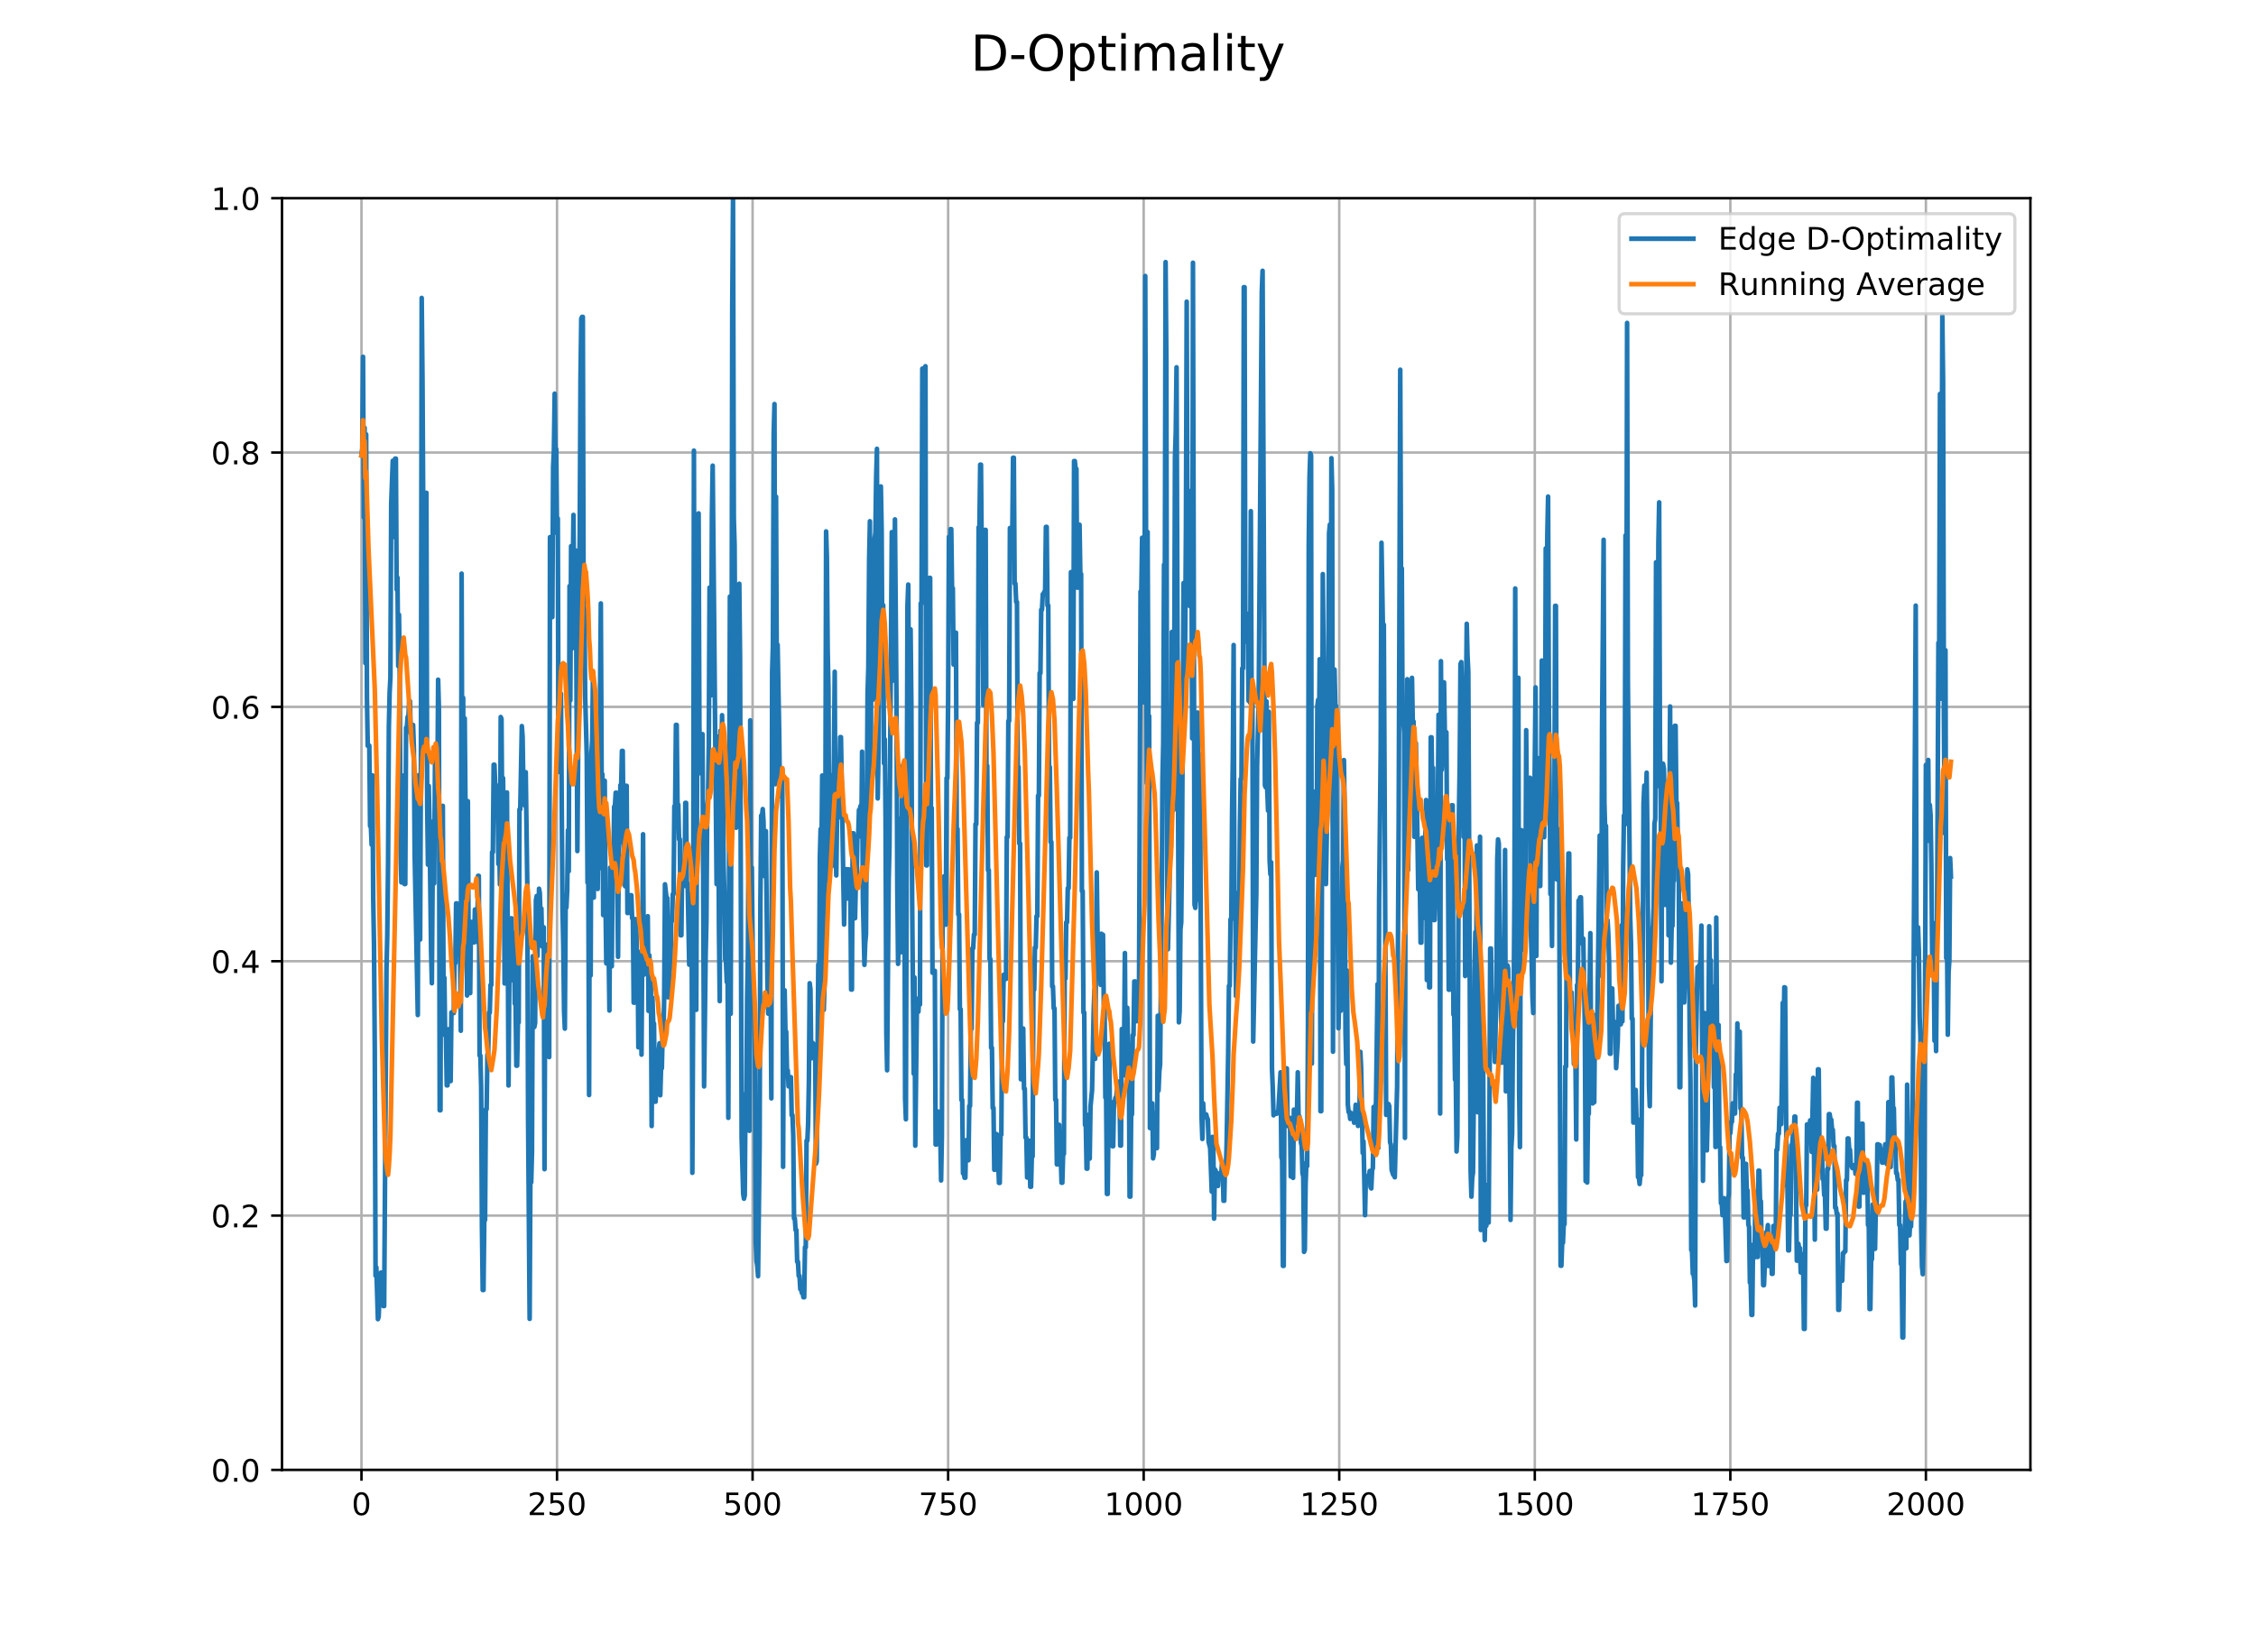 <?xml version="1.0" encoding="utf-8" standalone="no"?>
<!DOCTYPE svg PUBLIC "-//W3C//DTD SVG 1.1//EN"
  "http://www.w3.org/Graphics/SVG/1.1/DTD/svg11.dtd">
<!-- Created with matplotlib (https://matplotlib.org/) -->
<svg height="533.52pt" version="1.1" viewBox="0 0 728.64 533.52" width="728.64pt" xmlns="http://www.w3.org/2000/svg" xmlns:xlink="http://www.w3.org/1999/xlink">
 <defs>
  <style type="text/css">
*{stroke-linecap:butt;stroke-linejoin:round;}
  </style>
 </defs>
 <g id="figure_1">
  <g id="patch_1">
   <path d="M 0 533.52 
L 728.64 533.52 
L 728.64 0 
L 0 0 
z
" style="fill:#ffffff;"/>
  </g>
  <g id="axes_1">
   <g id="patch_2">
    <path d="M 91.08 474.833 
L 655.776 474.833 
L 655.776 64.022 
L 91.08 64.022 
z
" style="fill:#ffffff;"/>
   </g>
   <g id="matplotlib.axis_1">
    <g id="xtick_1">
     <g id="line2d_1">
      <path clip-path="url(#p4aacaf7cb1)" d="M 116.748 474.833 
L 116.748 64.022 
" style="fill:none;stroke:#b0b0b0;stroke-linecap:square;stroke-width:0.8;"/>
     </g>
     <g id="line2d_2">
      <defs>
       <path d="M 0 0 
L 0 3.5 
" id="m37c491f1ab" style="stroke:#000000;stroke-width:0.8;"/>
      </defs>
      <g>
       <use style="stroke:#000000;stroke-width:0.8;" x="116.748" xlink:href="#m37c491f1ab" y="474.833"/>
      </g>
     </g>
     <g id="text_1">
      <!-- 0 -->
      <defs>
       <path d="M 31.781 66.406 
Q 24.172 66.406 20.328 58.906 
Q 16.5 51.422 16.5 36.375 
Q 16.5 21.391 20.328 13.891 
Q 24.172 6.391 31.781 6.391 
Q 39.453 6.391 43.281 13.891 
Q 47.125 21.391 47.125 36.375 
Q 47.125 51.422 43.281 58.906 
Q 39.453 66.406 31.781 66.406 
z
M 31.781 74.219 
Q 44.047 74.219 50.516 64.516 
Q 56.984 54.828 56.984 36.375 
Q 56.984 17.969 50.516 8.266 
Q 44.047 -1.422 31.781 -1.422 
Q 19.531 -1.422 13.062 8.266 
Q 6.594 17.969 6.594 36.375 
Q 6.594 54.828 13.062 64.516 
Q 19.531 74.219 31.781 74.219 
z
" id="DejaVuSans-48"/>
      </defs>
      <g transform="translate(113.567 489.431)scale(0.1 -0.1)">
       <use xlink:href="#DejaVuSans-48"/>
      </g>
     </g>
    </g>
    <g id="xtick_2">
     <g id="line2d_3">
      <path clip-path="url(#p4aacaf7cb1)" d="M 179.907 474.833 
L 179.907 64.022 
" style="fill:none;stroke:#b0b0b0;stroke-linecap:square;stroke-width:0.8;"/>
     </g>
     <g id="line2d_4">
      <g>
       <use style="stroke:#000000;stroke-width:0.8;" x="179.907" xlink:href="#m37c491f1ab" y="474.833"/>
      </g>
     </g>
     <g id="text_2">
      <!-- 250 -->
      <defs>
       <path d="M 19.188 8.297 
L 53.609 8.297 
L 53.609 0 
L 7.328 0 
L 7.328 8.297 
Q 12.938 14.109 22.625 23.891 
Q 32.328 33.688 34.812 36.531 
Q 39.547 41.844 41.422 45.531 
Q 43.312 49.219 43.312 52.781 
Q 43.312 58.594 39.234 62.25 
Q 35.156 65.922 28.609 65.922 
Q 23.969 65.922 18.812 64.312 
Q 13.672 62.703 7.812 59.422 
L 7.812 69.391 
Q 13.766 71.781 18.938 73 
Q 24.125 74.219 28.422 74.219 
Q 39.75 74.219 46.484 68.547 
Q 53.219 62.891 53.219 53.422 
Q 53.219 48.922 51.531 44.891 
Q 49.859 40.875 45.406 35.406 
Q 44.188 33.984 37.641 27.219 
Q 31.109 20.453 19.188 8.297 
z
" id="DejaVuSans-50"/>
       <path d="M 10.797 72.906 
L 49.516 72.906 
L 49.516 64.594 
L 19.828 64.594 
L 19.828 46.734 
Q 21.969 47.469 24.109 47.828 
Q 26.266 48.188 28.422 48.188 
Q 40.625 48.188 47.75 41.5 
Q 54.891 34.812 54.891 23.391 
Q 54.891 11.625 47.562 5.094 
Q 40.234 -1.422 26.906 -1.422 
Q 22.312 -1.422 17.547 -0.641 
Q 12.797 0.141 7.719 1.703 
L 7.719 11.625 
Q 12.109 9.234 16.797 8.062 
Q 21.484 6.891 26.703 6.891 
Q 35.156 6.891 40.078 11.328 
Q 45.016 15.766 45.016 23.391 
Q 45.016 31 40.078 35.438 
Q 35.156 39.891 26.703 39.891 
Q 22.75 39.891 18.812 39.016 
Q 14.891 38.141 10.797 36.281 
z
" id="DejaVuSans-53"/>
      </defs>
      <g transform="translate(170.364 489.431)scale(0.1 -0.1)">
       <use xlink:href="#DejaVuSans-50"/>
       <use x="63.623" xlink:href="#DejaVuSans-53"/>
       <use x="127.246" xlink:href="#DejaVuSans-48"/>
      </g>
     </g>
    </g>
    <g id="xtick_3">
     <g id="line2d_5">
      <path clip-path="url(#p4aacaf7cb1)" d="M 243.067 474.833 
L 243.067 64.022 
" style="fill:none;stroke:#b0b0b0;stroke-linecap:square;stroke-width:0.8;"/>
     </g>
     <g id="line2d_6">
      <g>
       <use style="stroke:#000000;stroke-width:0.8;" x="243.067" xlink:href="#m37c491f1ab" y="474.833"/>
      </g>
     </g>
     <g id="text_3">
      <!-- 500 -->
      <g transform="translate(233.523 489.431)scale(0.1 -0.1)">
       <use xlink:href="#DejaVuSans-53"/>
       <use x="63.623" xlink:href="#DejaVuSans-48"/>
       <use x="127.246" xlink:href="#DejaVuSans-48"/>
      </g>
     </g>
    </g>
    <g id="xtick_4">
     <g id="line2d_7">
      <path clip-path="url(#p4aacaf7cb1)" d="M 306.226 474.833 
L 306.226 64.022 
" style="fill:none;stroke:#b0b0b0;stroke-linecap:square;stroke-width:0.8;"/>
     </g>
     <g id="line2d_8">
      <g>
       <use style="stroke:#000000;stroke-width:0.8;" x="306.226" xlink:href="#m37c491f1ab" y="474.833"/>
      </g>
     </g>
     <g id="text_4">
      <!-- 750 -->
      <defs>
       <path d="M 8.203 72.906 
L 55.078 72.906 
L 55.078 68.703 
L 28.609 0 
L 18.312 0 
L 43.219 64.594 
L 8.203 64.594 
z
" id="DejaVuSans-55"/>
      </defs>
      <g transform="translate(296.683 489.431)scale(0.1 -0.1)">
       <use xlink:href="#DejaVuSans-55"/>
       <use x="63.623" xlink:href="#DejaVuSans-53"/>
       <use x="127.246" xlink:href="#DejaVuSans-48"/>
      </g>
     </g>
    </g>
    <g id="xtick_5">
     <g id="line2d_9">
      <path clip-path="url(#p4aacaf7cb1)" d="M 369.386 474.833 
L 369.386 64.022 
" style="fill:none;stroke:#b0b0b0;stroke-linecap:square;stroke-width:0.8;"/>
     </g>
     <g id="line2d_10">
      <g>
       <use style="stroke:#000000;stroke-width:0.8;" x="369.386" xlink:href="#m37c491f1ab" y="474.833"/>
      </g>
     </g>
     <g id="text_5">
      <!-- 1000 -->
      <defs>
       <path d="M 12.406 8.297 
L 28.516 8.297 
L 28.516 63.922 
L 10.984 60.406 
L 10.984 69.391 
L 28.422 72.906 
L 38.281 72.906 
L 38.281 8.297 
L 54.391 8.297 
L 54.391 0 
L 12.406 0 
z
" id="DejaVuSans-49"/>
      </defs>
      <g transform="translate(356.661 489.431)scale(0.1 -0.1)">
       <use xlink:href="#DejaVuSans-49"/>
       <use x="63.623" xlink:href="#DejaVuSans-48"/>
       <use x="127.246" xlink:href="#DejaVuSans-48"/>
       <use x="190.869" xlink:href="#DejaVuSans-48"/>
      </g>
     </g>
    </g>
    <g id="xtick_6">
     <g id="line2d_11">
      <path clip-path="url(#p4aacaf7cb1)" d="M 432.545 474.833 
L 432.545 64.022 
" style="fill:none;stroke:#b0b0b0;stroke-linecap:square;stroke-width:0.8;"/>
     </g>
     <g id="line2d_12">
      <g>
       <use style="stroke:#000000;stroke-width:0.8;" x="432.545" xlink:href="#m37c491f1ab" y="474.833"/>
      </g>
     </g>
     <g id="text_6">
      <!-- 1250 -->
      <g transform="translate(419.82 489.431)scale(0.1 -0.1)">
       <use xlink:href="#DejaVuSans-49"/>
       <use x="63.623" xlink:href="#DejaVuSans-50"/>
       <use x="127.246" xlink:href="#DejaVuSans-53"/>
       <use x="190.869" xlink:href="#DejaVuSans-48"/>
      </g>
     </g>
    </g>
    <g id="xtick_7">
     <g id="line2d_13">
      <path clip-path="url(#p4aacaf7cb1)" d="M 495.705 474.833 
L 495.705 64.022 
" style="fill:none;stroke:#b0b0b0;stroke-linecap:square;stroke-width:0.8;"/>
     </g>
     <g id="line2d_14">
      <g>
       <use style="stroke:#000000;stroke-width:0.8;" x="495.705" xlink:href="#m37c491f1ab" y="474.833"/>
      </g>
     </g>
     <g id="text_7">
      <!-- 1500 -->
      <g transform="translate(482.98 489.431)scale(0.1 -0.1)">
       <use xlink:href="#DejaVuSans-49"/>
       <use x="63.623" xlink:href="#DejaVuSans-53"/>
       <use x="127.246" xlink:href="#DejaVuSans-48"/>
       <use x="190.869" xlink:href="#DejaVuSans-48"/>
      </g>
     </g>
    </g>
    <g id="xtick_8">
     <g id="line2d_15">
      <path clip-path="url(#p4aacaf7cb1)" d="M 558.864 474.833 
L 558.864 64.022 
" style="fill:none;stroke:#b0b0b0;stroke-linecap:square;stroke-width:0.8;"/>
     </g>
     <g id="line2d_16">
      <g>
       <use style="stroke:#000000;stroke-width:0.8;" x="558.864" xlink:href="#m37c491f1ab" y="474.833"/>
      </g>
     </g>
     <g id="text_8">
      <!-- 1750 -->
      <g transform="translate(546.139 489.431)scale(0.1 -0.1)">
       <use xlink:href="#DejaVuSans-49"/>
       <use x="63.623" xlink:href="#DejaVuSans-55"/>
       <use x="127.246" xlink:href="#DejaVuSans-53"/>
       <use x="190.869" xlink:href="#DejaVuSans-48"/>
      </g>
     </g>
    </g>
    <g id="xtick_9">
     <g id="line2d_17">
      <path clip-path="url(#p4aacaf7cb1)" d="M 622.024 474.833 
L 622.024 64.022 
" style="fill:none;stroke:#b0b0b0;stroke-linecap:square;stroke-width:0.8;"/>
     </g>
     <g id="line2d_18">
      <g>
       <use style="stroke:#000000;stroke-width:0.8;" x="622.024" xlink:href="#m37c491f1ab" y="474.833"/>
      </g>
     </g>
     <g id="text_9">
      <!-- 2000 -->
      <g transform="translate(609.299 489.431)scale(0.1 -0.1)">
       <use xlink:href="#DejaVuSans-50"/>
       <use x="63.623" xlink:href="#DejaVuSans-48"/>
       <use x="127.246" xlink:href="#DejaVuSans-48"/>
       <use x="190.869" xlink:href="#DejaVuSans-48"/>
      </g>
     </g>
    </g>
   </g>
   <g id="matplotlib.axis_2">
    <g id="ytick_1">
     <g id="line2d_19">
      <path clip-path="url(#p4aacaf7cb1)" d="M 91.08 474.833 
L 655.776 474.833 
" style="fill:none;stroke:#b0b0b0;stroke-linecap:square;stroke-width:0.8;"/>
     </g>
     <g id="line2d_20">
      <defs>
       <path d="M 0 0 
L -3.5 0 
" id="mdcaf164957" style="stroke:#000000;stroke-width:0.8;"/>
      </defs>
      <g>
       <use style="stroke:#000000;stroke-width:0.8;" x="91.08" xlink:href="#mdcaf164957" y="474.833"/>
      </g>
     </g>
     <g id="text_10">
      <!-- 0.0 -->
      <defs>
       <path d="M 10.688 12.406 
L 21 12.406 
L 21 0 
L 10.688 0 
z
" id="DejaVuSans-46"/>
      </defs>
      <g transform="translate(68.177 478.632)scale(0.1 -0.1)">
       <use xlink:href="#DejaVuSans-48"/>
       <use x="63.623" xlink:href="#DejaVuSans-46"/>
       <use x="95.41" xlink:href="#DejaVuSans-48"/>
      </g>
     </g>
    </g>
    <g id="ytick_2">
     <g id="line2d_21">
      <path clip-path="url(#p4aacaf7cb1)" d="M 91.08 392.671 
L 655.776 392.671 
" style="fill:none;stroke:#b0b0b0;stroke-linecap:square;stroke-width:0.8;"/>
     </g>
     <g id="line2d_22">
      <g>
       <use style="stroke:#000000;stroke-width:0.8;" x="91.08" xlink:href="#mdcaf164957" y="392.671"/>
      </g>
     </g>
     <g id="text_11">
      <!-- 0.2 -->
      <g transform="translate(68.177 396.47)scale(0.1 -0.1)">
       <use xlink:href="#DejaVuSans-48"/>
       <use x="63.623" xlink:href="#DejaVuSans-46"/>
       <use x="95.41" xlink:href="#DejaVuSans-50"/>
      </g>
     </g>
    </g>
    <g id="ytick_3">
     <g id="line2d_23">
      <path clip-path="url(#p4aacaf7cb1)" d="M 91.08 310.509 
L 655.776 310.509 
" style="fill:none;stroke:#b0b0b0;stroke-linecap:square;stroke-width:0.8;"/>
     </g>
     <g id="line2d_24">
      <g>
       <use style="stroke:#000000;stroke-width:0.8;" x="91.08" xlink:href="#mdcaf164957" y="310.509"/>
      </g>
     </g>
     <g id="text_12">
      <!-- 0.4 -->
      <defs>
       <path d="M 37.797 64.312 
L 12.891 25.391 
L 37.797 25.391 
z
M 35.203 72.906 
L 47.609 72.906 
L 47.609 25.391 
L 58.016 25.391 
L 58.016 17.188 
L 47.609 17.188 
L 47.609 0 
L 37.797 0 
L 37.797 17.188 
L 4.891 17.188 
L 4.891 26.703 
z
" id="DejaVuSans-52"/>
      </defs>
      <g transform="translate(68.177 314.308)scale(0.1 -0.1)">
       <use xlink:href="#DejaVuSans-48"/>
       <use x="63.623" xlink:href="#DejaVuSans-46"/>
       <use x="95.41" xlink:href="#DejaVuSans-52"/>
      </g>
     </g>
    </g>
    <g id="ytick_4">
     <g id="line2d_25">
      <path clip-path="url(#p4aacaf7cb1)" d="M 91.08 228.347 
L 655.776 228.347 
" style="fill:none;stroke:#b0b0b0;stroke-linecap:square;stroke-width:0.8;"/>
     </g>
     <g id="line2d_26">
      <g>
       <use style="stroke:#000000;stroke-width:0.8;" x="91.08" xlink:href="#mdcaf164957" y="228.347"/>
      </g>
     </g>
     <g id="text_13">
      <!-- 0.6 -->
      <defs>
       <path d="M 33.016 40.375 
Q 26.375 40.375 22.484 35.828 
Q 18.609 31.297 18.609 23.391 
Q 18.609 15.531 22.484 10.953 
Q 26.375 6.391 33.016 6.391 
Q 39.656 6.391 43.531 10.953 
Q 47.406 15.531 47.406 23.391 
Q 47.406 31.297 43.531 35.828 
Q 39.656 40.375 33.016 40.375 
z
M 52.594 71.297 
L 52.594 62.312 
Q 48.875 64.062 45.094 64.984 
Q 41.312 65.922 37.594 65.922 
Q 27.828 65.922 22.672 59.328 
Q 17.531 52.734 16.797 39.406 
Q 19.672 43.656 24.016 45.922 
Q 28.375 48.188 33.594 48.188 
Q 44.578 48.188 50.953 41.516 
Q 57.328 34.859 57.328 23.391 
Q 57.328 12.156 50.688 5.359 
Q 44.047 -1.422 33.016 -1.422 
Q 20.359 -1.422 13.672 8.266 
Q 6.984 17.969 6.984 36.375 
Q 6.984 53.656 15.188 63.938 
Q 23.391 74.219 37.203 74.219 
Q 40.922 74.219 44.703 73.484 
Q 48.484 72.75 52.594 71.297 
z
" id="DejaVuSans-54"/>
      </defs>
      <g transform="translate(68.177 232.146)scale(0.1 -0.1)">
       <use xlink:href="#DejaVuSans-48"/>
       <use x="63.623" xlink:href="#DejaVuSans-46"/>
       <use x="95.41" xlink:href="#DejaVuSans-54"/>
      </g>
     </g>
    </g>
    <g id="ytick_5">
     <g id="line2d_27">
      <path clip-path="url(#p4aacaf7cb1)" d="M 91.08 146.184 
L 655.776 146.184 
" style="fill:none;stroke:#b0b0b0;stroke-linecap:square;stroke-width:0.8;"/>
     </g>
     <g id="line2d_28">
      <g>
       <use style="stroke:#000000;stroke-width:0.8;" x="91.08" xlink:href="#mdcaf164957" y="146.184"/>
      </g>
     </g>
     <g id="text_14">
      <!-- 0.8 -->
      <defs>
       <path d="M 31.781 34.625 
Q 24.75 34.625 20.719 30.859 
Q 16.703 27.094 16.703 20.516 
Q 16.703 13.922 20.719 10.156 
Q 24.75 6.391 31.781 6.391 
Q 38.812 6.391 42.859 10.172 
Q 46.922 13.969 46.922 20.516 
Q 46.922 27.094 42.891 30.859 
Q 38.875 34.625 31.781 34.625 
z
M 21.922 38.812 
Q 15.578 40.375 12.031 44.719 
Q 8.5 49.078 8.5 55.328 
Q 8.5 64.062 14.719 69.141 
Q 20.953 74.219 31.781 74.219 
Q 42.672 74.219 48.875 69.141 
Q 55.078 64.062 55.078 55.328 
Q 55.078 49.078 51.531 44.719 
Q 48 40.375 41.703 38.812 
Q 48.828 37.156 52.797 32.312 
Q 56.781 27.484 56.781 20.516 
Q 56.781 9.906 50.312 4.234 
Q 43.844 -1.422 31.781 -1.422 
Q 19.734 -1.422 13.25 4.234 
Q 6.781 9.906 6.781 20.516 
Q 6.781 27.484 10.781 32.312 
Q 14.797 37.156 21.922 38.812 
z
M 18.312 54.391 
Q 18.312 48.734 21.844 45.562 
Q 25.391 42.391 31.781 42.391 
Q 38.141 42.391 41.719 45.562 
Q 45.312 48.734 45.312 54.391 
Q 45.312 60.062 41.719 63.234 
Q 38.141 66.406 31.781 66.406 
Q 25.391 66.406 21.844 63.234 
Q 18.312 60.062 18.312 54.391 
z
" id="DejaVuSans-56"/>
      </defs>
      <g transform="translate(68.177 149.984)scale(0.1 -0.1)">
       <use xlink:href="#DejaVuSans-48"/>
       <use x="63.623" xlink:href="#DejaVuSans-46"/>
       <use x="95.41" xlink:href="#DejaVuSans-56"/>
      </g>
     </g>
    </g>
    <g id="ytick_6">
     <g id="line2d_29">
      <path clip-path="url(#p4aacaf7cb1)" d="M 91.08 64.022 
L 655.776 64.022 
" style="fill:none;stroke:#b0b0b0;stroke-linecap:square;stroke-width:0.8;"/>
     </g>
     <g id="line2d_30">
      <g>
       <use style="stroke:#000000;stroke-width:0.8;" x="91.08" xlink:href="#mdcaf164957" y="64.022"/>
      </g>
     </g>
     <g id="text_15">
      <!-- 1.0 -->
      <g transform="translate(68.177 67.822)scale(0.1 -0.1)">
       <use xlink:href="#DejaVuSans-49"/>
       <use x="63.623" xlink:href="#DejaVuSans-46"/>
       <use x="95.41" xlink:href="#DejaVuSans-48"/>
      </g>
     </g>
    </g>
   </g>
   <g id="line2d_31">
    <path clip-path="url(#p4aacaf7cb1)" d="M 116.748 147.102 
L 117.001 144.861 
L 117.253 115.263 
L 117.506 167.148 
L 117.759 138.198 
L 118.011 214.226 
L 118.264 140.31 
L 118.516 225.388 
L 118.769 240.918 
L 119.022 240.672 
L 119.274 240.857 
L 119.527 266.839 
L 119.78 266.839 
L 120.032 272.881 
L 120.285 250.466 
L 120.538 290.267 
L 120.79 304.912 
L 121.043 339.017 
L 121.295 412.088 
L 121.548 409.396 
L 122.053 426.137 
L 122.306 425.331 
L 122.559 418.559 
L 122.811 417.942 
L 123.064 411.065 
L 123.317 420.329 
L 123.569 420.329 
L 123.822 421.902 
L 124.074 421.902 
L 124.832 312.821 
L 125.085 301.843 
L 125.338 278.751 
L 125.59 234.945 
L 125.843 223.692 
L 126.096 218.855 
L 126.348 162.685 
L 126.854 148.848 
L 127.106 149.822 
L 127.359 173.497 
L 127.611 148.15 
L 127.864 148.15 
L 128.117 190.477 
L 128.369 186.561 
L 128.622 215.15 
L 128.875 198.589 
L 129.127 219.97 
L 129.38 274.725 
L 129.633 285.051 
L 129.885 285.051 
L 130.138 250.549 
L 130.39 250.549 
L 130.643 285.573 
L 130.896 285.573 
L 131.148 235.036 
L 131.401 235.036 
L 131.654 231.579 
L 131.906 231.579 
L 132.159 226.498 
L 132.412 226.498 
L 132.664 236.925 
L 132.917 236.925 
L 133.169 234.195 
L 133.422 234.195 
L 133.675 241.857 
L 133.927 276.197 
L 134.938 327.892 
L 135.191 250.444 
L 135.443 263.877 
L 135.696 303.507 
L 135.948 243.966 
L 136.201 96.248 
L 136.454 122.236 
L 136.959 210.937 
L 137.212 240.79 
L 137.464 240.79 
L 137.717 159.184 
L 137.97 259.88 
L 138.222 279.324 
L 138.475 253.889 
L 138.727 266.641 
L 139.233 307.391 
L 139.485 317.623 
L 139.738 282.058 
L 139.991 265.318 
L 140.243 285.368 
L 140.496 245.858 
L 140.749 262.96 
L 141.001 270.386 
L 141.254 256.648 
L 141.507 219.565 
L 141.759 228.668 
L 142.012 358.652 
L 142.264 358.652 
L 142.517 267.895 
L 142.77 289.461 
L 143.022 260.323 
L 143.275 327.269 
L 143.528 315.847 
L 143.78 334.502 
L 144.033 334.502 
L 144.286 350.619 
L 144.538 350.619 
L 144.791 332.508 
L 145.043 332.508 
L 145.296 349.23 
L 145.549 349.23 
L 145.801 327.046 
L 146.054 327.047 
L 146.307 327.244 
L 146.559 327.244 
L 146.812 311.135 
L 147.065 311.135 
L 147.317 291.816 
L 147.57 291.816 
L 147.822 305.512 
L 148.075 305.512 
L 148.328 308.425 
L 148.58 305.88 
L 148.833 332.969 
L 149.086 185.3 
L 149.338 268.169 
L 149.591 225.413 
L 149.844 305.268 
L 150.096 232.08 
L 150.349 260.806 
L 150.601 272.944 
L 150.854 321.585 
L 151.107 258.8 
L 151.359 305.695 
L 151.612 320.259 
L 151.865 320.815 
L 152.117 297.825 
L 152.37 297.825 
L 152.623 302.469 
L 152.875 304.414 
L 153.128 304.413 
L 153.38 293.82 
L 153.633 293.82 
L 153.886 304.243 
L 154.138 304.243 
L 154.391 282.929 
L 154.644 282.929 
L 154.896 340.97 
L 155.149 340.97 
L 155.402 351.104 
L 155.654 396.025 
L 155.907 416.725 
L 156.159 416.725 
L 156.412 394.092 
L 156.665 394.092 
L 156.917 358.301 
L 157.17 358.301 
L 157.423 340.606 
L 157.675 340.605 
L 157.928 327.117 
L 158.181 327.117 
L 158.433 318.187 
L 158.686 318.187 
L 158.939 275.281 
L 159.191 275.281 
L 159.444 247.034 
L 159.696 247.035 
L 159.949 253.567 
L 160.202 253.567 
L 160.454 260.229 
L 160.707 256.877 
L 160.96 279.097 
L 161.212 271.201 
L 161.465 285.72 
L 161.718 231.62 
L 161.97 232.217 
L 162.223 267.075 
L 162.475 251.343 
L 162.728 270.388 
L 162.981 317.693 
L 163.486 287.084 
L 163.739 255.996 
L 164.244 350.654 
L 164.497 316.947 
L 164.749 316.947 
L 165.002 296.649 
L 165.254 296.649 
L 165.507 311.648 
L 165.76 301.385 
L 166.012 302.338 
L 166.265 324.225 
L 166.518 324.224 
L 166.77 344.256 
L 167.023 344.256 
L 167.276 330.297 
L 167.528 330.297 
L 167.781 261.465 
L 168.033 261.465 
L 168.539 234.548 
L 168.791 237.973 
L 169.044 254.583 
L 169.297 250.983 
L 169.549 260.284 
L 169.802 249.452 
L 170.307 285.88 
L 170.56 361.227 
L 171.065 426.047 
L 171.318 376.847 
L 171.57 381.924 
L 171.823 372.106 
L 172.076 308.875 
L 172.328 328.643 
L 172.581 331.765 
L 172.834 330.471 
L 173.086 290.89 
L 173.339 289.437 
L 173.592 308.842 
L 174.097 287.086 
L 174.349 288.461 
L 174.602 297.928 
L 174.855 293.476 
L 175.107 305.736 
L 175.36 305.734 
L 175.613 299.545 
L 175.865 377.69 
L 176.118 305.031 
L 176.371 305.882 
L 176.623 307.314 
L 176.876 309.637 
L 177.128 308.39 
L 177.381 341.483 
L 177.634 173.511 
L 177.886 194.815 
L 178.139 179.81 
L 178.392 199.354 
L 178.644 150.808 
L 178.897 145.601 
L 179.15 127.17 
L 179.402 146.267 
L 179.655 145.091 
L 179.907 172.291 
L 180.16 167.474 
L 180.413 249.349 
L 180.665 248.106 
L 180.918 247.636 
L 181.171 224.079 
L 181.676 293.822 
L 181.929 305.323 
L 182.181 326.655 
L 182.434 332.282 
L 182.686 293.173 
L 182.939 293.173 
L 183.192 287.661 
L 183.444 268.207 
L 183.697 281.43 
L 183.95 189.319 
L 184.202 226.25 
L 184.455 176.42 
L 184.708 209.521 
L 185.213 166.335 
L 185.465 196.284 
L 185.971 177.836 
L 186.476 274.926 
L 186.729 243.777 
L 186.981 195.478 
L 187.234 173.59 
L 187.487 122.441 
L 187.739 102.897 
L 187.992 102.362 
L 188.244 102.362 
L 188.497 196.145 
L 188.75 196.608 
L 189.002 225.071 
L 189.508 244.012 
L 189.76 285.105 
L 190.013 282.777 
L 190.266 353.736 
L 190.518 258.839 
L 190.771 315.087 
L 191.024 243.192 
L 191.276 239.067 
L 191.529 217.119 
L 191.781 289.943 
L 192.034 230.571 
L 192.287 230.572 
L 192.539 269.354 
L 192.792 269.353 
L 193.045 287.168 
L 193.297 264.852 
L 193.55 280.514 
L 193.803 224.355 
L 194.055 194.924 
L 194.308 250.099 
L 194.56 250.099 
L 194.813 295.603 
L 195.066 295.603 
L 195.318 252.2 
L 195.571 292.603 
L 195.824 311.207 
L 196.076 310.197 
L 196.329 300.392 
L 196.582 307.392 
L 196.834 326.437 
L 197.087 280.245 
L 197.339 287.128 
L 197.592 312.148 
L 197.845 282.786 
L 198.097 282.786 
L 198.35 260.581 
L 198.603 260.581 
L 198.855 256.071 
L 199.108 256.071 
L 199.613 309.087 
L 199.866 272.216 
L 200.118 272.216 
L 200.371 253.635 
L 200.624 253.635 
L 200.876 242.567 
L 201.129 242.567 
L 201.382 268.962 
L 201.634 282.169 
L 201.887 286.28 
L 202.14 253.838 
L 202.392 253.837 
L 202.645 294.926 
L 202.897 294.926 
L 203.403 294.807 
L 203.655 289.193 
L 203.908 289.193 
L 204.161 296.626 
L 204.413 296.627 
L 204.666 323.902 
L 204.919 323.902 
L 205.171 296.922 
L 205.424 296.922 
L 205.677 307.233 
L 205.929 307.234 
L 206.182 338.323 
L 206.434 324.969 
L 206.687 319.114 
L 206.94 310.192 
L 207.192 340.681 
L 207.698 269.492 
L 207.95 314.86 
L 208.203 307.845 
L 208.456 307.845 
L 208.708 305.571 
L 208.961 305.571 
L 209.213 295.975 
L 209.466 326.559 
L 209.719 308.573 
L 209.971 314.056 
L 210.224 316.142 
L 210.477 363.751 
L 210.729 322.313 
L 210.982 330.649 
L 211.235 330.649 
L 211.487 355.884 
L 211.74 355.884 
L 211.992 350.998 
L 212.245 350.998 
L 212.498 339.559 
L 212.75 339.559 
L 213.003 337.024 
L 213.256 353.803 
L 213.508 345.101 
L 213.761 345.101 
L 214.014 334.254 
L 214.266 334.254 
L 214.519 322.539 
L 214.771 285.664 
L 215.277 290.092 
L 215.529 290.092 
L 215.782 322.155 
L 216.035 322.155 
L 216.287 313.27 
L 216.54 313.27 
L 216.793 297.518 
L 217.045 297.518 
L 217.298 288.85 
L 217.55 288.85 
L 217.803 260.451 
L 218.056 260.451 
L 218.308 234.166 
L 218.561 234.166 
L 218.814 259.913 
L 219.066 259.913 
L 219.319 271.105 
L 219.572 271.105 
L 219.824 302.126 
L 220.077 302.126 
L 220.329 278.234 
L 220.582 278.234 
L 220.835 286.197 
L 221.087 286.197 
L 221.34 259.349 
L 221.593 259.349 
L 221.845 285.36 
L 222.098 285.36 
L 222.603 311.634 
L 223.109 298.633 
L 223.361 288.744 
L 223.614 378.856 
L 223.866 325.647 
L 224.119 145.579 
L 224.372 255.85 
L 224.624 245.961 
L 224.877 326.219 
L 225.382 184.539 
L 225.635 165.837 
L 225.888 234.419 
L 226.14 249.778 
L 226.393 248.16 
L 226.898 237.149 
L 227.403 350.955 
L 227.909 308.662 
L 228.161 297.437 
L 228.414 261.01 
L 228.667 258.008 
L 228.919 241.04 
L 229.172 189.812 
L 229.424 224.254 
L 229.677 224.619 
L 229.93 166.284 
L 230.182 150.423 
L 231.446 285.605 
L 231.698 237.932 
L 231.951 242.255 
L 232.203 299.319 
L 232.456 323.397 
L 232.709 236.01 
L 232.961 253.037 
L 233.214 231.039 
L 233.467 248.987 
L 233.719 279.525 
L 233.972 289.505 
L 234.225 309.85 
L 234.477 310.66 
L 234.73 317.239 
L 234.982 309.827 
L 235.235 361.1 
L 235.74 192.701 
L 235.993 327.498 
L 236.246 249.829 
L 236.498 99.644 
L 236.751 64.022 
L 237.004 167.339 
L 237.256 175.93 
L 237.762 267.391 
L 238.014 225.701 
L 238.267 210.967 
L 238.519 229.557 
L 238.772 188.566 
L 239.025 212.264 
L 239.53 367.611 
L 240.035 385.659 
L 240.288 387.22 
L 240.541 386.126 
L 240.793 353.337 
L 241.046 358.781 
L 241.298 322.382 
L 241.551 308.523 
L 241.804 267.693 
L 242.056 365.294 
L 242.309 232.704 
L 242.562 312.705 
L 242.814 280.241 
L 243.32 326.283 
L 243.572 324.119 
L 243.825 340.27 
L 244.077 401.143 
L 244.33 407.359 
L 244.583 408.803 
L 244.835 412.246 
L 245.341 370.12 
L 245.593 291.123 
L 245.846 263.458 
L 246.099 263.659 
L 246.351 261.363 
L 246.604 265.508 
L 246.856 282.99 
L 247.109 269.275 
L 247.362 268.476 
L 247.867 317.318 
L 248.12 327.438 
L 248.372 312.75 
L 248.625 326.682 
L 248.878 317.829 
L 249.13 354.812 
L 249.383 217.214 
L 249.635 208.286 
L 249.888 140.047 
L 250.141 130.522 
L 250.393 253.319 
L 250.646 160.447 
L 250.899 219.537 
L 251.151 208.279 
L 251.657 236.133 
L 251.909 257.158 
L 252.162 257.158 
L 252.414 248.347 
L 252.667 248.347 
L 252.92 376.929 
L 253.172 319.894 
L 253.425 319.894 
L 253.678 333.255 
L 253.93 333.255 
L 254.183 345.803 
L 254.436 345.803 
L 254.688 350.925 
L 254.941 348.682 
L 255.194 348.682 
L 255.446 347.955 
L 255.699 360.247 
L 255.951 360.247 
L 256.204 367.016 
L 256.457 393.596 
L 256.709 393.596 
L 256.962 397.354 
L 257.215 397.354 
L 257.467 407.579 
L 257.72 407.579 
L 257.973 412.16 
L 258.225 412.16 
L 258.478 416.445 
L 258.73 416.445 
L 258.983 417.666 
L 259.236 417.666 
L 259.488 419.072 
L 259.741 419.072 
L 259.994 402.9 
L 260.246 402.9 
L 260.499 368.481 
L 260.752 368.481 
L 261.004 363.044 
L 261.257 349.108 
L 261.509 317.622 
L 261.762 319.607 
L 262.015 341.893 
L 262.267 336.906 
L 262.52 336.907 
L 262.773 338.8 
L 263.025 338.8 
L 263.278 337.476 
L 263.531 375.925 
L 263.783 375.125 
L 264.288 311.527 
L 264.541 327.096 
L 264.794 277.005 
L 265.046 267.823 
L 265.299 277.592 
L 265.552 250.527 
L 265.804 269.27 
L 266.057 326.231 
L 266.31 318.048 
L 266.562 271.803 
L 266.815 171.666 
L 267.067 179.938 
L 267.32 209.869 
L 267.573 222.448 
L 267.825 284.691 
L 268.078 279.691 
L 268.331 250.46 
L 268.583 279.896 
L 268.836 276.696 
L 269.341 245.041 
L 269.594 217.001 
L 269.847 270.589 
L 270.099 282.797 
L 270.352 264.308 
L 270.604 264.308 
L 270.857 251.703 
L 271.11 251.703 
L 271.362 238.119 
L 271.615 238.119 
L 272.373 284.286 
L 272.626 298.659 
L 272.878 284.166 
L 273.131 281.009 
L 273.383 280.764 
L 273.636 290.236 
L 273.889 280.845 
L 274.141 280.845 
L 274.394 286.97 
L 274.647 286.97 
L 274.899 319.661 
L 275.152 319.661 
L 275.405 269.184 
L 275.657 269.183 
L 275.91 296.628 
L 276.162 296.628 
L 276.415 285.346 
L 276.668 285.346 
L 276.92 270.177 
L 277.173 270.177 
L 277.426 261.644 
L 277.678 261.645 
L 277.931 260.343 
L 278.184 270.322 
L 278.436 242.821 
L 278.689 290.133 
L 279.194 311.684 
L 279.447 304.762 
L 279.699 301.806 
L 280.205 224.018 
L 280.457 215.555 
L 280.71 180.831 
L 280.963 168.377 
L 281.215 256.361 
L 281.468 193.399 
L 281.72 196.906 
L 281.973 226.013 
L 282.226 212.109 
L 282.478 173.963 
L 282.731 172.074 
L 282.984 153.969 
L 283.236 144.985 
L 283.489 257.917 
L 283.742 242.934 
L 283.994 196.915 
L 284.247 205.913 
L 284.499 157.143 
L 284.752 171.244 
L 285.005 218.298 
L 285.257 195.501 
L 285.51 246.569 
L 285.763 238.836 
L 286.015 263.802 
L 286.268 333.582 
L 286.521 345.745 
L 287.026 284.331 
L 287.279 273.668 
L 288.036 171.897 
L 288.289 184.971 
L 288.542 219.838 
L 288.794 216.031 
L 289.047 167.788 
L 289.552 227.138 
L 289.805 286.405 
L 290.058 311.367 
L 290.31 298.263 
L 290.563 300.781 
L 290.815 264.437 
L 291.068 307.61 
L 291.321 259.156 
L 291.573 247.268 
L 291.826 267.736 
L 292.079 267.736 
L 292.331 354.873 
L 292.584 361.565 
L 293.089 195.694 
L 293.342 188.83 
L 293.594 228.315 
L 294.1 203.297 
L 294.352 227.475 
L 294.605 291.219 
L 295.11 346.853 
L 295.363 315.743 
L 295.616 370.097 
L 296.121 326.447 
L 296.373 326.447 
L 296.626 326.824 
L 296.879 322.281 
L 297.131 324.493 
L 297.384 194.903 
L 297.637 194.903 
L 297.889 119.082 
L 298.142 119.082 
L 298.395 154.345 
L 298.647 118.758 
L 298.9 118.304 
L 299.152 279.546 
L 299.405 279.547 
L 299.658 196.981 
L 299.91 196.981 
L 300.163 186.678 
L 300.416 186.679 
L 300.668 261.031 
L 300.921 261.031 
L 301.174 314.223 
L 301.426 314.224 
L 301.679 313.608 
L 301.932 313.608 
L 302.184 369.725 
L 302.437 369.726 
L 302.689 359.058 
L 302.942 359.059 
L 303.195 359.221 
L 303.447 366.712 
L 303.7 366.712 
L 303.953 381.329 
L 304.205 367.091 
L 304.458 295.812 
L 304.711 295.813 
L 304.963 283.063 
L 305.216 298.688 
L 305.468 298.688 
L 305.721 251.367 
L 305.974 251.367 
L 306.226 226.02 
L 306.479 173.441 
L 306.732 194.59 
L 306.984 170.918 
L 307.237 170.918 
L 307.49 190.004 
L 307.742 190.004 
L 307.995 214.678 
L 308.247 214.678 
L 308.5 204.359 
L 308.753 204.359 
L 309.005 267.807 
L 309.258 267.807 
L 309.511 295.403 
L 309.763 295.403 
L 310.016 326.019 
L 310.269 326.019 
L 310.521 355.309 
L 310.774 355.309 
L 311.026 379.035 
L 311.279 379.035 
L 311.532 380.46 
L 311.784 380.46 
L 312.037 368.352 
L 312.29 368.352 
L 312.542 374.81 
L 312.795 374.809 
L 313.048 357.267 
L 313.3 357.267 
L 313.553 332.332 
L 313.805 332.332 
L 314.058 306.345 
L 314.311 306.345 
L 314.563 301.892 
L 314.816 301.892 
L 315.069 266.241 
L 315.321 266.242 
L 315.574 233.473 
L 315.827 233.473 
L 316.079 170.34 
L 316.332 170.34 
L 316.584 150.101 
L 316.837 150.101 
L 317.09 180.814 
L 317.342 180.814 
L 317.595 227.75 
L 317.848 227.75 
L 318.1 171.174 
L 318.353 171.174 
L 318.606 247.386 
L 318.858 247.386 
L 319.111 281.108 
L 319.364 281.108 
L 319.616 309.822 
L 319.869 309.822 
L 320.121 338.465 
L 320.374 338.465 
L 320.627 357.922 
L 320.879 357.921 
L 321.132 377.879 
L 321.385 377.879 
L 321.637 366.356 
L 321.89 366.356 
L 322.143 375.308 
L 322.395 375.308 
L 322.648 382.123 
L 322.9 382.123 
L 323.153 366.525 
L 323.406 366.524 
L 323.658 329.932 
L 323.911 329.932 
L 324.164 314.885 
L 324.416 314.884 
L 324.669 316.251 
L 324.922 316.251 
L 325.174 270.396 
L 325.427 270.396 
L 325.679 232.902 
L 325.932 232.902 
L 326.185 170.577 
L 326.437 170.577 
L 326.69 173.476 
L 326.943 173.476 
L 327.195 147.862 
L 327.448 147.862 
L 327.701 188.512 
L 327.953 188.512 
L 328.206 194.477 
L 328.458 194.477 
L 328.711 247.737 
L 328.964 247.737 
L 329.216 272.466 
L 329.469 272.466 
L 329.722 348.647 
L 329.974 348.647 
L 330.227 332.259 
L 330.48 332.259 
L 330.732 351.732 
L 330.985 351.732 
L 331.237 367.479 
L 331.49 367.479 
L 331.743 380.38 
L 331.995 380.38 
L 332.248 368.48 
L 332.501 368.48 
L 332.753 383.372 
L 333.006 383.372 
L 333.259 373.582 
L 333.511 373.581 
L 333.764 319.725 
L 334.017 319.725 
L 334.269 306.111 
L 334.522 306.111 
L 334.774 295.968 
L 335.027 295.968 
L 335.28 257.027 
L 335.532 257.026 
L 335.785 217.444 
L 336.038 217.444 
L 336.29 196.965 
L 336.543 196.965 
L 336.796 191.93 
L 337.048 191.93 
L 337.301 191.115 
L 337.553 191.115 
L 337.806 170.202 
L 338.059 170.202 
L 338.311 195.583 
L 338.564 195.583 
L 338.817 247.786 
L 339.069 247.786 
L 339.322 271.992 
L 339.575 271.992 
L 339.827 318.646 
L 340.08 318.646 
L 340.332 325.769 
L 340.585 325.769 
L 340.838 355.27 
L 341.09 355.27 
L 341.343 376.136 
L 341.596 376.137 
L 341.848 363.368 
L 342.101 363.368 
L 342.354 373.975 
L 342.606 373.975 
L 342.859 382.065 
L 343.111 382.065 
L 343.364 372.753 
L 343.617 372.752 
L 343.869 316.08 
L 344.122 316.08 
L 344.375 297.947 
L 344.627 297.947 
L 344.88 286.924 
L 345.133 286.924 
L 345.385 270.624 
L 345.638 270.625 
L 345.89 184.815 
L 346.143 184.815 
L 346.396 225.777 
L 346.648 225.777 
L 346.901 148.939 
L 347.154 148.939 
L 347.406 151.456 
L 347.659 151.456 
L 347.912 189.827 
L 348.164 189.827 
L 348.417 169.515 
L 348.669 169.514 
L 348.922 185.401 
L 349.175 185.402 
L 349.427 287.863 
L 349.68 287.863 
L 349.933 327.093 
L 350.185 327.093 
L 350.438 363.417 
L 350.691 363.416 
L 350.943 377.518 
L 351.196 377.518 
L 351.449 360.126 
L 351.701 360.126 
L 351.954 374.269 
L 352.206 357.435 
L 352.712 352.14 
L 353.217 327.27 
L 353.47 319.665 
L 353.722 342.06 
L 354.228 281.816 
L 354.48 301.539 
L 354.733 301.539 
L 354.985 310.026 
L 355.238 310.026 
L 355.491 318.141 
L 355.743 301.636 
L 355.996 308.924 
L 356.249 301.965 
L 356.501 324.368 
L 356.754 324.368 
L 357.007 354.532 
L 357.259 354.532 
L 357.512 385.687 
L 357.764 385.686 
L 358.27 337.167 
L 358.522 366.964 
L 358.775 364.39 
L 359.028 364.39 
L 359.28 370.268 
L 359.533 370.268 
L 359.786 355.891 
L 360.038 355.891 
L 360.291 354.577 
L 360.543 354.577 
L 360.796 350.621 
L 361.049 350.621 
L 361.301 349.43 
L 361.554 349.43 
L 361.807 370.065 
L 362.059 370.065 
L 362.312 332.422 
L 362.565 332.422 
L 362.817 335.911 
L 363.07 335.91 
L 363.322 307.869 
L 363.575 347.536 
L 363.828 343.261 
L 364.08 325.537 
L 364.333 338.099 
L 364.586 338.098 
L 364.838 386.552 
L 365.091 386.553 
L 365.344 360.03 
L 365.596 360.029 
L 365.849 334.363 
L 366.102 334.363 
L 366.354 317.034 
L 366.607 317.034 
L 366.859 329.886 
L 367.112 329.886 
L 367.365 325.691 
L 367.617 325.691 
L 367.87 321.688 
L 368.375 191.108 
L 368.628 191.107 
L 368.881 173.7 
L 369.133 173.701 
L 369.386 226.882 
L 369.638 226.882 
L 369.891 89.154 
L 370.396 252.973 
L 370.649 171.849 
L 370.902 231.314 
L 371.154 231.315 
L 371.407 364.394 
L 371.66 363.935 
L 371.912 360.97 
L 372.165 356.428 
L 372.417 374.194 
L 372.67 372.875 
L 372.923 359.658 
L 373.175 370.867 
L 373.681 370.885 
L 373.933 328.126 
L 374.186 352.306 
L 374.439 346.146 
L 374.691 343.881 
L 375.196 293.857 
L 375.449 251.928 
L 375.702 239.859 
L 375.954 182.4 
L 376.207 193.418 
L 376.46 84.665 
L 376.712 116.409 
L 376.965 285.471 
L 377.218 306.654 
L 377.723 285.793 
L 377.975 271.371 
L 378.228 273.61 
L 378.481 204.137 
L 378.733 222.965 
L 378.986 261.737 
L 379.239 222.325 
L 379.491 147.837 
L 379.744 139.603 
L 379.997 118.652 
L 380.754 330.248 
L 381.007 326.642 
L 381.26 300.287 
L 381.512 297.934 
L 381.765 273.548 
L 382.27 188.336 
L 382.523 226.405 
L 382.776 207.598 
L 383.028 171.365 
L 383.281 97.443 
L 383.534 175.731 
L 383.786 158.568 
L 384.039 158.568 
L 384.291 195.803 
L 384.544 195.803 
L 384.797 173.808 
L 385.049 238.531 
L 385.302 84.879 
L 385.807 292.222 
L 386.06 293.288 
L 386.313 289.602 
L 386.565 290.717 
L 386.818 230.161 
L 387.07 278.536 
L 387.323 281.447 
L 387.576 243.711 
L 388.081 360.818 
L 388.334 367.924 
L 388.586 356.388 
L 388.839 360.643 
L 389.092 360.308 
L 389.344 360.774 
L 389.597 360.008 
L 389.849 361.083 
L 390.102 361.582 
L 390.355 368.872 
L 390.86 370.886 
L 391.365 384.932 
L 391.618 367.249 
L 391.871 370.101 
L 392.123 393.666 
L 392.376 377.726 
L 392.628 378.191 
L 392.881 378.93 
L 393.134 378.931 
L 393.386 383.112 
L 393.639 379.091 
L 393.892 379.091 
L 394.144 379.727 
L 394.397 379.727 
L 394.65 376.147 
L 394.902 376.147 
L 395.155 387.892 
L 395.407 387.892 
L 395.66 375.78 
L 395.913 378.198 
L 396.165 369.867 
L 396.671 340.583 
L 396.923 318.458 
L 397.176 318.458 
L 397.429 296.97 
L 397.681 296.97 
L 397.934 262.477 
L 398.187 244.256 
L 398.439 208.365 
L 398.692 288.291 
L 398.944 288.29 
L 399.197 321.759 
L 399.45 321.759 
L 399.702 298.93 
L 399.955 298.93 
L 400.208 298.608 
L 400.46 267.106 
L 400.713 251.645 
L 400.966 251.645 
L 401.218 215.902 
L 401.471 215.902 
L 401.723 92.771 
L 401.976 92.77 
L 402.229 207.276 
L 402.481 207.276 
L 402.734 198.3 
L 402.987 198.299 
L 403.239 226.364 
L 403.492 226.364 
L 403.745 226.973 
L 403.997 165.119 
L 404.25 226.282 
L 404.502 226.809 
L 404.755 336.459 
L 405.26 311.814 
L 405.766 288.485 
L 406.018 247.34 
L 406.524 226.21 
L 407.534 94.219 
L 407.787 87.477 
L 408.545 253.757 
L 408.797 254.328 
L 409.05 226.573 
L 409.303 255.334 
L 409.555 261.874 
L 409.808 229.926 
L 410.06 277.863 
L 410.313 282.429 
L 410.566 278.567 
L 410.818 345.092 
L 411.071 351.217 
L 411.324 360.286 
L 411.576 359.716 
L 411.829 359.428 
L 412.082 359.344 
L 412.334 359.793 
L 412.587 359.272 
L 412.839 359.448 
L 413.597 346.401 
L 413.85 373.79 
L 414.103 374.627 
L 414.355 408.928 
L 414.608 408.928 
L 414.861 352.485 
L 415.113 352.485 
L 415.366 345.121 
L 415.619 345.12 
L 415.871 363.738 
L 416.124 363.622 
L 416.376 363.805 
L 416.629 361.108 
L 416.882 380.056 
L 417.134 373.158 
L 417.387 371.868 
L 417.64 380.497 
L 417.892 358.459 
L 418.145 363.078 
L 418.398 358.745 
L 418.65 359.326 
L 418.903 359.243 
L 419.155 346.388 
L 419.408 360.851 
L 419.661 360.577 
L 419.913 361.637 
L 420.166 369.132 
L 420.419 370.189 
L 420.671 378.959 
L 420.924 380.102 
L 421.177 404.396 
L 421.429 403.745 
L 421.682 382.691 
L 421.934 375.602 
L 422.187 376.686 
L 422.44 331.869 
L 422.692 176.255 
L 422.945 154.143 
L 423.198 146.416 
L 423.45 147.093 
L 423.703 343.563 
L 423.956 255.53 
L 424.208 277.087 
L 424.461 282.457 
L 424.713 282.636 
L 424.966 278.017 
L 425.219 281.847 
L 425.471 228.082 
L 425.724 226.09 
L 425.977 241.642 
L 426.229 212.952 
L 426.482 358.958 
L 426.735 358.958 
L 427.24 185.453 
L 427.492 213.172 
L 427.745 256.628 
L 428.25 285.592 
L 428.756 256.103 
L 429.261 172.233 
L 429.514 169.468 
L 429.766 229.011 
L 430.019 148.011 
L 430.272 158.31 
L 430.524 339.735 
L 430.777 216.288 
L 431.029 216.288 
L 431.282 227.737 
L 431.535 228.047 
L 431.787 275.57 
L 432.04 295.614 
L 432.293 332.164 
L 432.798 311.271 
L 433.051 326.505 
L 433.303 313.462 
L 433.556 279.991 
L 433.808 278.022 
L 434.061 245.527 
L 434.314 262.49 
L 434.566 333.43 
L 434.819 343.746 
L 435.072 313.518 
L 435.324 356.798 
L 435.577 359.241 
L 435.83 359.082 
L 436.082 361.457 
L 436.335 359.555 
L 436.587 359.681 
L 437.093 360.551 
L 437.345 362.685 
L 437.598 361.177 
L 437.851 356.886 
L 438.356 358.946 
L 438.609 363.717 
L 438.861 361.818 
L 439.114 356.582 
L 439.366 339.799 
L 439.619 344.883 
L 440.124 372.457 
L 440.377 368.723 
L 440.882 392.55 
L 441.135 380.493 
L 441.388 380.493 
L 441.64 379.936 
L 441.893 379.936 
L 442.145 380.083 
L 442.398 378.265 
L 442.651 383.524 
L 442.903 383.914 
L 443.156 377.996 
L 443.409 377.357 
L 443.661 357.577 
L 443.914 370.24 
L 444.167 358.865 
L 444.419 356.04 
L 444.924 317.915 
L 445.177 370.806 
L 445.43 290.624 
L 445.935 242.426 
L 446.188 175.331 
L 446.693 205.289 
L 446.946 201.792 
L 447.704 360.153 
L 447.956 359.649 
L 448.209 359.675 
L 448.461 356.644 
L 448.714 357.363 
L 448.967 369.008 
L 449.219 369.778 
L 449.472 377.929 
L 449.977 379.505 
L 450.23 379.67 
L 450.483 380.312 
L 451.24 351.064 
L 451.746 265.255 
L 452.251 119.434 
L 452.504 189.499 
L 452.756 183.617 
L 453.009 233.563 
L 453.262 232.633 
L 453.514 236.937 
L 453.767 367.578 
L 454.019 238.703 
L 454.272 262.14 
L 454.525 219.411 
L 454.777 281.07 
L 455.535 240.079 
L 455.788 246.102 
L 456.041 218.963 
L 456.293 233.112 
L 456.546 233.073 
L 456.798 270.319 
L 457.051 267.011 
L 457.304 240.09 
L 457.809 271.045 
L 458.062 287.264 
L 458.567 285.028 
L 458.82 304.502 
L 459.072 304.502 
L 459.325 270.652 
L 459.577 270.652 
L 459.83 296.528 
L 460.083 296.528 
L 460.335 271.552 
L 460.588 258.431 
L 460.841 316.593 
L 461.093 288.871 
L 461.346 274.161 
L 461.599 318.961 
L 461.851 318.961 
L 462.104 238.178 
L 462.357 238.179 
L 462.609 257.254 
L 462.862 248.06 
L 463.114 297.209 
L 463.367 297.209 
L 463.62 289.706 
L 463.872 289.706 
L 464.125 261.749 
L 464.378 261.748 
L 464.63 230.875 
L 464.883 230.875 
L 465.136 359.714 
L 465.388 213.586 
L 465.641 248.705 
L 465.893 244.829 
L 466.146 244.828 
L 466.399 220.422 
L 466.651 236.678 
L 466.904 236.537 
L 467.157 236.536 
L 467.409 277.576 
L 467.662 277.576 
L 467.915 319.714 
L 468.167 319.714 
L 468.42 290.78 
L 468.672 290.781 
L 468.925 260.13 
L 469.178 260.129 
L 469.43 327.764 
L 469.683 327.764 
L 469.936 348.761 
L 470.188 348.761 
L 470.441 371.965 
L 470.694 366.975 
L 471.199 263.276 
L 471.451 247.293 
L 471.704 214.532 
L 471.957 213.882 
L 472.209 225.785 
L 472.715 270.355 
L 472.967 233.503 
L 473.22 315.295 
L 473.473 227.645 
L 473.725 201.508 
L 473.978 211.787 
L 474.23 217.023 
L 474.988 378.655 
L 475.241 386.566 
L 475.494 380.512 
L 475.746 378.81 
L 475.999 355.369 
L 476.252 313.811 
L 476.504 301.108 
L 476.757 316.147 
L 477.009 273.1 
L 477.262 359.298 
L 477.515 292.732 
L 477.767 313.747 
L 478.02 270.301 
L 478.273 397.336 
L 478.525 322.62 
L 479.031 345.402 
L 479.283 384.224 
L 479.536 400.59 
L 479.789 388.891 
L 480.041 395.999 
L 480.294 382.808 
L 480.546 394.937 
L 480.799 394.937 
L 481.052 361.649 
L 481.304 306.398 
L 481.557 306.398 
L 481.81 326.388 
L 482.062 326.388 
L 482.315 335.902 
L 482.568 335.902 
L 482.82 343.048 
L 483.325 318.275 
L 483.578 277.578 
L 483.831 271.153 
L 484.083 272.54 
L 484.336 301.954 
L 485.094 343.301 
L 485.347 325.597 
L 485.599 318.023 
L 485.852 305.254 
L 486.104 274.583 
L 486.357 352.538 
L 486.61 350.938 
L 486.862 311.834 
L 487.115 312.866 
L 487.368 343.938 
L 487.62 358.256 
L 487.873 394.079 
L 488.126 370.805 
L 488.378 366.35 
L 488.631 337.498 
L 488.883 323.068 
L 489.136 289.375 
L 489.389 190.108 
L 489.641 318.234 
L 489.894 262.286 
L 490.147 305.882 
L 490.399 218.938 
L 490.652 352.432 
L 490.905 370.547 
L 491.157 289.931 
L 491.41 268.176 
L 491.662 304.638 
L 491.915 306.787 
L 492.168 286.086 
L 492.673 299.856 
L 492.926 235.869 
L 493.178 265.151 
L 493.684 256.194 
L 493.936 254.821 
L 494.189 251.249 
L 494.442 301.136 
L 494.694 309.645 
L 494.947 322.026 
L 495.199 327.255 
L 495.452 270.186 
L 495.957 222.055 
L 496.21 308.805 
L 496.463 248.452 
L 496.715 244.911 
L 496.968 254.121 
L 497.221 246.091 
L 497.473 286.22 
L 497.726 258.374 
L 497.978 213.378 
L 498.484 255.305 
L 498.736 270.446 
L 498.989 252.746 
L 499.242 177.145 
L 499.494 203.281 
L 499.747 172.822 
L 500 160.417 
L 500.252 230.643 
L 500.505 253.211 
L 500.757 288.832 
L 501.01 281.416 
L 501.263 305.582 
L 501.515 264.075 
L 501.768 265.462 
L 502.021 265.462 
L 502.273 195.717 
L 502.526 195.717 
L 502.779 284.094 
L 503.031 284.094 
L 503.284 267.877 
L 503.536 267.877 
L 504.042 408.877 
L 504.294 408.877 
L 504.547 401.486 
L 504.8 401.486 
L 505.052 395.469 
L 505.305 395.469 
L 505.558 344.517 
L 505.81 344.516 
L 506.063 292.496 
L 506.315 292.496 
L 506.568 275.695 
L 506.821 275.695 
L 507.073 324.98 
L 507.326 324.979 
L 507.579 320.589 
L 507.831 329.712 
L 508.084 333.931 
L 508.337 343.717 
L 508.589 332.433 
L 508.842 342.907 
L 509.094 368.094 
L 509.347 318.201 
L 509.6 318.201 
L 509.852 290.916 
L 510.105 290.916 
L 510.358 289.864 
L 510.61 289.864 
L 510.863 304.721 
L 511.116 304.721 
L 511.368 303.216 
L 511.874 332.115 
L 512.126 381.56 
L 512.379 371.128 
L 512.631 381.998 
L 512.884 359.815 
L 513.137 359.815 
L 513.389 319.995 
L 513.642 301.431 
L 513.895 341.408 
L 514.147 352.227 
L 514.4 356.439 
L 514.653 356.062 
L 514.905 356.062 
L 515.158 327.92 
L 515.41 333.047 
L 515.663 341.523 
L 515.916 328.177 
L 516.674 269.901 
L 517.179 315.177 
L 517.432 234.807 
L 517.937 174.367 
L 518.189 259.293 
L 518.442 268.687 
L 518.695 266.78 
L 518.947 297.245 
L 519.2 297.245 
L 519.453 301.739 
L 519.705 310.589 
L 519.958 340.394 
L 520.211 340.394 
L 520.463 319.303 
L 520.716 319.303 
L 520.968 331.306 
L 521.221 331.306 
L 521.474 330.189 
L 521.726 330.189 
L 521.979 345.052 
L 522.484 336.636 
L 522.737 324.915 
L 522.99 328.55 
L 523.242 328.213 
L 523.495 330.893 
L 523.747 298.913 
L 524 329.948 
L 524.253 280.178 
L 524.505 263.416 
L 524.758 266.451 
L 525.011 172.947 
L 525.263 231.678 
L 525.516 104.31 
L 525.769 220.431 
L 526.527 296.466 
L 526.779 304.497 
L 527.032 329.08 
L 527.284 329.079 
L 527.537 362.623 
L 527.79 362.623 
L 528.042 352.206 
L 528.295 352.087 
L 528.548 361.448 
L 528.8 361.448 
L 529.053 380.243 
L 529.306 380.243 
L 529.558 382.475 
L 529.811 379.68 
L 530.063 379.641 
L 530.316 351.062 
L 530.821 259.669 
L 531.074 253.777 
L 531.327 258.995 
L 531.579 260.732 
L 531.832 249.598 
L 532.085 270.328 
L 532.59 350.63 
L 532.842 357.336 
L 533.348 310.041 
L 533.6 302.04 
L 533.853 298.848 
L 534.106 292.821 
L 534.358 266.1 
L 534.611 264.514 
L 534.864 181.648 
L 535.116 254.009 
L 535.369 250.861 
L 535.621 175.439 
L 535.874 162.273 
L 536.127 240.214 
L 536.379 260.323 
L 536.632 316.983 
L 536.885 254.631 
L 537.137 246.721 
L 537.39 248.291 
L 537.643 257.702 
L 537.895 292.321 
L 538.148 270.752 
L 538.4 262.583 
L 538.653 260.563 
L 538.906 302.134 
L 539.411 228.221 
L 539.664 310.968 
L 539.916 299.113 
L 540.169 299.114 
L 540.422 284.47 
L 540.674 284.469 
L 540.927 234.462 
L 541.179 234.462 
L 541.432 259.405 
L 541.685 259.405 
L 541.937 274.178 
L 542.19 274.178 
L 542.443 351.223 
L 542.695 351.223 
L 542.948 301.753 
L 543.201 291.842 
L 543.453 321.154 
L 543.706 320.253 
L 543.959 323.833 
L 544.211 316.077 
L 544.464 286.924 
L 544.716 303.999 
L 544.969 280.83 
L 545.222 282.428 
L 545.474 299.947 
L 545.727 333.66 
L 545.98 349.378 
L 546.232 403.77 
L 546.485 404.154 
L 546.738 411.504 
L 546.99 411.622 
L 547.243 413.668 
L 547.495 421.728 
L 547.748 338.425 
L 548.253 312.459 
L 548.506 313.219 
L 548.759 311.88 
L 549.011 312.487 
L 549.264 309.488 
L 549.517 298.989 
L 550.022 381.448 
L 550.527 327.255 
L 550.78 366.641 
L 551.032 360.06 
L 551.285 371.615 
L 551.538 361.191 
L 552.043 299.203 
L 552.296 314.92 
L 552.548 310.143 
L 552.801 338.225 
L 553.053 318.67 
L 553.306 320.586 
L 553.559 351.202 
L 553.811 344.145 
L 554.064 370.527 
L 554.317 296.404 
L 554.569 332.825 
L 554.822 331.106 
L 555.075 331.106 
L 555.327 370.584 
L 555.58 370.584 
L 555.832 388.673 
L 556.085 388.673 
L 556.338 392.558 
L 556.843 387.064 
L 557.096 390.713 
L 557.601 407.361 
L 557.854 407.294 
L 558.106 387.523 
L 558.359 385.836 
L 558.612 366.071 
L 558.864 366.071 
L 559.117 362.439 
L 559.369 362.439 
L 559.622 356.42 
L 559.875 356.419 
L 560.127 359.707 
L 560.38 359.707 
L 560.633 347.061 
L 560.885 347.061 
L 561.138 330.601 
L 561.391 348.833 
L 561.643 333.256 
L 561.896 333.256 
L 562.148 358.049 
L 562.401 358.049 
L 562.654 373.977 
L 562.906 373.977 
L 563.159 393.267 
L 563.412 393.267 
L 563.664 375.967 
L 563.917 375.967 
L 564.17 384.546 
L 564.422 384.547 
L 564.675 395.581 
L 564.927 396.363 
L 565.18 414.318 
L 565.433 414.318 
L 565.685 424.761 
L 565.938 424.761 
L 566.191 402.099 
L 566.443 402.101 
L 566.696 406.142 
L 566.949 385.093 
L 567.201 385.093 
L 567.454 406.037 
L 567.706 406.037 
L 567.959 378.168 
L 568.212 378.167 
L 568.464 388.034 
L 568.717 388.034 
L 568.97 403.2 
L 569.222 403.2 
L 569.475 415.151 
L 569.728 415.151 
L 569.98 409.154 
L 570.233 409.154 
L 570.485 398.023 
L 570.738 398.023 
L 570.991 395.745 
L 571.243 408.943 
L 571.496 408.943 
L 571.749 400.794 
L 572.001 400.794 
L 572.254 411.497 
L 572.507 411.497 
L 572.759 396.026 
L 573.012 396.026 
L 573.264 400.835 
L 573.517 400.835 
L 573.77 371.434 
L 574.022 371.434 
L 574.275 366.257 
L 574.528 366.257 
L 574.78 357.864 
L 575.033 357.864 
L 575.286 363.16 
L 575.538 348.192 
L 575.791 323.953 
L 576.044 334.993 
L 576.296 318.919 
L 576.549 319.012 
L 577.054 382.993 
L 577.307 382.376 
L 577.559 403.926 
L 577.812 403.926 
L 578.065 392.361 
L 578.317 392.36 
L 578.57 369.92 
L 578.823 369.92 
L 579.075 366.784 
L 579.328 366.784 
L 579.58 360.697 
L 579.833 360.697 
L 580.338 407.241 
L 580.591 407.241 
L 580.844 401.784 
L 581.096 403.201 
L 581.349 403.201 
L 581.602 411.062 
L 581.854 411.062 
L 582.107 405.193 
L 582.359 405.193 
L 582.612 429.29 
L 582.865 429.29 
L 583.117 389.41 
L 583.37 389.41 
L 583.623 363.215 
L 583.875 363.214 
L 584.128 369.023 
L 584.381 369.023 
L 584.633 361.922 
L 584.886 361.922 
L 585.138 372.104 
L 585.644 348.173 
L 586.149 400.435 
L 586.402 361.587 
L 586.654 384.282 
L 586.907 384.282 
L 587.16 345.432 
L 587.412 345.432 
L 587.665 372.897 
L 587.917 372.897 
L 588.17 369.369 
L 588.423 369.369 
L 588.675 380.866 
L 588.928 380.866 
L 589.181 386.077 
L 589.433 386.077 
L 589.686 396.898 
L 589.939 396.898 
L 590.191 377.659 
L 590.444 377.659 
L 590.697 359.9 
L 590.949 359.9 
L 591.202 361.688 
L 591.454 361.688 
L 591.707 364.949 
L 591.96 364.949 
L 592.212 370.213 
L 592.465 370.213 
L 592.718 390.118 
L 592.97 390.118 
L 593.223 392.062 
L 593.476 392.062 
L 593.728 423.141 
L 593.981 423.141 
L 594.233 412.556 
L 594.486 412.556 
L 594.739 413.734 
L 594.991 413.733 
L 595.244 404.809 
L 595.497 404.809 
L 595.749 404.208 
L 596.002 404.208 
L 596.255 381.209 
L 596.507 381.209 
L 596.76 367.757 
L 597.012 367.757 
L 597.265 371.414 
L 597.518 371.414 
L 597.77 376.45 
L 598.023 376.45 
L 598.276 377.335 
L 598.528 377.335 
L 598.781 376.376 
L 599.034 376.376 
L 599.286 379.192 
L 599.539 379.192 
L 599.791 356.221 
L 600.044 356.221 
L 600.297 389.769 
L 600.549 389.769 
L 600.802 365.949 
L 601.055 365.949 
L 601.307 362.983 
L 601.56 362.983 
L 601.813 385.278 
L 602.065 385.278 
L 602.318 379.14 
L 602.57 379.14 
L 602.823 375.53 
L 603.076 375.53 
L 603.328 395.76 
L 603.581 395.76 
L 603.834 422.875 
L 604.086 422.875 
L 604.339 406.801 
L 604.592 406.801 
L 604.844 389.099 
L 605.097 389.1 
L 605.349 403.418 
L 605.602 403.418 
L 605.855 389.146 
L 606.107 389.146 
L 606.36 369.647 
L 606.613 369.647 
L 606.865 369.902 
L 607.118 369.902 
L 607.371 371.611 
L 607.623 371.611 
L 607.876 375.578 
L 608.129 375.578 
L 608.381 372.819 
L 608.634 372.819 
L 608.886 369.639 
L 609.139 369.639 
L 609.392 376.072 
L 609.644 376.072 
L 609.897 356.036 
L 610.15 356.036 
L 610.402 376.97 
L 610.655 376.97 
L 610.908 348.059 
L 611.16 348.059 
L 611.413 357.959 
L 611.665 357.959 
L 611.918 370.26 
L 612.171 370.259 
L 612.423 378.95 
L 612.676 378.95 
L 612.929 381.163 
L 613.181 381.163 
L 613.434 395.736 
L 613.687 395.736 
L 613.939 408.312 
L 614.192 408.312 
L 614.444 432.049 
L 614.697 432.049 
L 614.95 397.568 
L 615.202 397.568 
L 615.455 388.166 
L 615.708 403.241 
L 615.96 350.378 
L 616.718 399.082 
L 616.971 394.067 
L 617.223 396.187 
L 617.476 387.079 
L 617.981 328.551 
L 618.739 195.635 
L 618.992 308.089 
L 619.245 307.289 
L 619.497 299.555 
L 619.75 306.986 
L 620.002 328.314 
L 620.255 334.493 
L 620.508 396.606 
L 620.76 409.058 
L 621.013 411.614 
L 621.518 388.135 
L 622.024 247.09 
L 622.276 260.243 
L 622.529 260.14 
L 622.782 245.494 
L 623.034 271.623 
L 623.287 260.024 
L 623.539 263.272 
L 623.792 279.266 
L 624.045 307.925 
L 624.297 298.053 
L 624.55 309.201 
L 624.803 336.215 
L 625.055 325.198 
L 625.308 339.532 
L 625.561 310.876 
L 626.066 207.636 
L 626.318 210.913 
L 626.571 127.251 
L 626.824 225.707 
L 627.076 177.82 
L 627.329 102.037 
L 627.582 123.362 
L 627.834 230.926 
L 628.087 269.162 
L 628.34 210.044 
L 628.592 309.53 
L 628.845 302.907 
L 629.097 334.257 
L 629.35 314.047 
L 629.603 310.193 
L 629.855 277.183 
L 630.108 283.133 
L 630.108 283.133 
" style="fill:none;stroke:#1f77b4;stroke-linecap:square;stroke-width:1.5;"/>
   </g>
   <g id="line2d_32">
    <path clip-path="url(#p4aacaf7cb1)" d="M 116.748 147.102 
L 117.001 145.982 
L 117.253 135.742 
L 117.506 143.594 
L 117.759 142.514 
L 118.011 154.466 
L 118.264 152.444 
L 119.022 177.409 
L 121.043 222.565 
L 121.801 254.912 
L 123.317 334.88 
L 124.327 370.062 
L 124.58 374.332 
L 125.085 378.079 
L 125.338 379.493 
L 125.59 376.727 
L 125.843 372.666 
L 126.096 366.658 
L 129.127 220.315 
L 129.633 211.325 
L 129.885 209.936 
L 130.138 207.371 
L 130.39 205.961 
L 130.896 211.587 
L 131.148 212.396 
L 132.664 234.956 
L 132.917 239.395 
L 133.675 245.298 
L 134.18 252.713 
L 134.938 258.116 
L 135.191 258.111 
L 135.696 259.674 
L 135.948 257.593 
L 136.454 245.014 
L 136.706 242.225 
L 136.959 241.193 
L 137.464 242.622 
L 137.717 238.735 
L 137.97 239.882 
L 138.222 242.139 
L 139.233 245.757 
L 139.485 246.28 
L 139.738 244.492 
L 139.991 241.363 
L 140.243 243.109 
L 140.496 242.208 
L 140.749 240.181 
L 141.001 241.502 
L 141.507 254.388 
L 141.759 257.032 
L 142.264 270.311 
L 142.517 271.666 
L 142.77 278.18 
L 143.022 278.202 
L 143.528 283.697 
L 144.033 289.447 
L 144.791 295.781 
L 145.296 302.334 
L 145.801 310.707 
L 146.307 317.069 
L 146.812 326.577 
L 147.317 320.859 
L 147.822 322.858 
L 148.075 325.117 
L 148.328 324.175 
L 148.58 323.677 
L 148.833 323.6 
L 149.086 316.14 
L 149.338 312.017 
L 149.591 305.757 
L 149.844 304.395 
L 150.601 291.138 
L 150.854 290.865 
L 151.107 287.453 
L 151.359 286.375 
L 151.612 286.026 
L 151.865 286.51 
L 152.117 285.844 
L 152.37 286.145 
L 152.623 286.677 
L 153.128 286.568 
L 153.633 285.234 
L 153.886 283.798 
L 154.138 289.745 
L 154.391 290.483 
L 154.896 295.144 
L 156.665 332.022 
L 156.917 333.897 
L 157.423 339.059 
L 157.928 342.101 
L 158.686 345.673 
L 159.444 340.982 
L 159.696 339.188 
L 160.454 325.904 
L 161.97 284.942 
L 162.728 272.407 
L 162.981 271.936 
L 163.486 269.079 
L 163.739 265.97 
L 163.991 267.28 
L 164.749 278.04 
L 166.518 292.883 
L 167.023 304.117 
L 167.528 311.226 
L 167.781 310.78 
L 168.539 302.552 
L 168.791 301.651 
L 169.044 299.306 
L 169.549 291.489 
L 169.802 288.114 
L 170.055 286.67 
L 170.307 286.132 
L 170.56 288.611 
L 171.57 304.83 
L 171.823 306.222 
L 172.076 304.453 
L 172.328 304.371 
L 172.581 304.444 
L 172.834 307.894 
L 173.086 309.366 
L 173.339 311.572 
L 173.844 318.198 
L 174.602 323.579 
L 175.107 327.679 
L 175.36 328.672 
L 175.613 325.588 
L 175.865 324.885 
L 176.371 315.286 
L 176.876 308.432 
L 177.128 308.408 
L 177.381 309.05 
L 177.886 294.354 
L 178.644 276.395 
L 180.16 233.145 
L 180.665 227.754 
L 181.171 217.203 
L 181.423 215.13 
L 181.676 214.456 
L 181.929 214.24 
L 182.181 215.153 
L 182.434 214.693 
L 183.192 230.987 
L 183.444 234.429 
L 183.697 240.96 
L 183.95 243.146 
L 184.202 248.1 
L 184.455 249.608 
L 184.708 252.83 
L 184.96 253.343 
L 185.213 253.286 
L 185.718 247.466 
L 185.971 243.976 
L 186.223 244.272 
L 186.476 244.798 
L 186.729 242.295 
L 187.234 229.15 
L 188.244 190.338 
L 188.75 182.494 
L 189.002 184.282 
L 189.255 184.721 
L 189.76 191.88 
L 190.013 196.891 
L 190.266 206.261 
L 190.518 209.389 
L 190.771 215.904 
L 191.024 219.172 
L 191.276 219.625 
L 191.529 216.735 
L 192.287 223.647 
L 193.045 248.556 
L 193.297 256.68 
L 193.55 260.899 
L 193.803 262.286 
L 194.055 260.779 
L 194.308 261.532 
L 194.56 261.836 
L 195.066 263.003 
L 195.318 257.926 
L 195.571 259.614 
L 195.824 259.42 
L 196.834 272.175 
L 197.592 279.626 
L 197.845 280.298 
L 198.35 279.865 
L 198.603 278.868 
L 198.855 280.454 
L 199.108 283.511 
L 199.361 285.13 
L 199.613 288.08 
L 200.118 285.741 
L 200.371 285.813 
L 200.624 283.864 
L 201.129 277.051 
L 202.392 269.225 
L 202.645 268.364 
L 203.15 269.572 
L 204.161 276.398 
L 204.666 277.846 
L 204.919 280.431 
L 205.171 281.666 
L 205.677 286.51 
L 205.929 289.744 
L 206.434 297.332 
L 206.94 300.375 
L 207.445 307.37 
L 207.698 306.098 
L 208.203 307.746 
L 208.708 309.217 
L 208.961 310.036 
L 209.213 310.004 
L 209.466 311.5 
L 209.971 310.241 
L 210.224 311.202 
L 210.477 314.544 
L 210.729 315.298 
L 210.982 316.469 
L 211.235 316.085 
L 211.74 319.469 
L 211.992 321.509 
L 212.245 322.025 
L 212.498 323.659 
L 212.75 327.162 
L 213.003 328.27 
L 213.761 334.408 
L 214.266 337.756 
L 214.519 337.555 
L 215.277 333.781 
L 215.529 330.098 
L 215.782 330.09 
L 216.035 329.665 
L 216.287 328.796 
L 216.793 323.747 
L 217.55 315.43 
L 218.056 307.646 
L 218.814 291.858 
L 219.319 284.984 
L 219.572 282.412 
L 220.077 283.965 
L 220.582 282.779 
L 221.087 279.183 
L 221.593 273.791 
L 222.098 272.575 
L 222.351 273.196 
L 222.603 274.335 
L 223.361 281.229 
L 223.614 288.464 
L 223.866 291.751 
L 224.119 286.034 
L 224.372 285.271 
L 224.624 284.014 
L 224.877 285.219 
L 225.13 282.368 
L 225.888 269.475 
L 226.14 267.654 
L 226.645 266.299 
L 226.898 263.889 
L 227.151 263.911 
L 227.403 266.396 
L 227.656 267.062 
L 227.909 267.217 
L 228.161 267.157 
L 228.414 265.77 
L 228.919 255.497 
L 229.172 257.709 
L 229.677 255.062 
L 230.182 242.33 
L 230.435 242.056 
L 230.688 243.543 
L 230.94 243.341 
L 231.193 243.866 
L 231.446 245.738 
L 231.698 245.463 
L 231.951 245.718 
L 232.203 246.394 
L 232.456 245.016 
L 232.961 237.787 
L 233.214 234.467 
L 233.467 233.866 
L 233.719 234.942 
L 233.972 237.365 
L 234.477 247.687 
L 234.73 252.318 
L 234.982 259.495 
L 235.235 270.029 
L 235.488 274.569 
L 235.74 274.426 
L 235.993 279.281 
L 236.246 278.759 
L 236.751 260.765 
L 237.004 257.02 
L 237.509 246.347 
L 237.762 247.916 
L 238.267 245.546 
L 238.519 244.574 
L 239.025 236.164 
L 239.277 235.081 
L 240.288 246.114 
L 241.046 261.523 
L 241.298 265.151 
L 242.056 295.676 
L 243.067 307.137 
L 243.825 325.216 
L 244.33 340.618 
L 244.835 344.341 
L 245.088 344.688 
L 245.341 343.833 
L 246.351 326.782 
L 246.604 324.631 
L 246.856 325.396 
L 247.109 320.595 
L 247.362 322.383 
L 247.614 321.736 
L 248.12 324.666 
L 248.372 323.989 
L 248.625 324.117 
L 248.878 322.995 
L 249.13 320.679 
L 249.635 301.146 
L 250.141 274.432 
L 250.646 262.058 
L 251.657 253.594 
L 251.909 252.303 
L 252.162 251.697 
L 252.414 250.69 
L 252.667 248.12 
L 252.92 251.1 
L 253.172 250.723 
L 253.678 251.409 
L 253.93 252.18 
L 254.183 251.73 
L 254.688 265.291 
L 255.194 286.631 
L 255.446 291.363 
L 255.951 308.388 
L 257.72 362.782 
L 257.973 364.544 
L 259.236 385.958 
L 259.994 395.739 
L 260.246 398.45 
L 260.499 399.477 
L 260.752 399.888 
L 261.004 400.028 
L 261.257 399.133 
L 262.015 388.862 
L 262.773 378.867 
L 263.531 369.439 
L 263.783 367.373 
L 264.541 353.309 
L 265.552 327.289 
L 265.804 322.328 
L 266.562 316.643 
L 267.573 289.074 
L 268.078 283.413 
L 269.594 256.827 
L 269.847 256.506 
L 270.099 257.255 
L 270.352 256.591 
L 270.604 257.28 
L 270.857 256.401 
L 271.362 248.678 
L 271.615 246.994 
L 272.626 263.313 
L 273.131 263.353 
L 273.383 264.868 
L 273.636 265.385 
L 273.889 265.592 
L 274.141 266.592 
L 274.394 268.689 
L 274.899 274.641 
L 275.152 276.484 
L 275.657 276.972 
L 276.668 286.187 
L 276.92 286.898 
L 277.173 286.837 
L 277.426 285.705 
L 277.931 282.663 
L 278.184 282.129 
L 278.436 280.232 
L 278.689 280.226 
L 278.941 281.149 
L 279.447 283.581 
L 279.699 284.323 
L 279.952 281.55 
L 280.457 274.086 
L 280.71 269.668 
L 280.963 263.256 
L 281.215 261.242 
L 281.72 252.223 
L 282.226 247.111 
L 282.984 232.93 
L 283.236 226.663 
L 283.489 227.418 
L 283.742 225.058 
L 284.247 214.65 
L 284.752 200.741 
L 285.257 197.02 
L 285.51 198.571 
L 285.763 201.471 
L 286.521 217.721 
L 286.773 223.303 
L 287.784 233.983 
L 288.036 234.88 
L 288.289 236.879 
L 288.794 233.63 
L 289.047 232.173 
L 289.3 231.914 
L 289.552 235.414 
L 290.31 250.964 
L 290.563 253.674 
L 290.815 254.954 
L 291.068 257.145 
L 291.826 246.459 
L 292.079 245.63 
L 292.331 249.69 
L 292.837 259.551 
L 293.089 260.741 
L 293.342 260.934 
L 293.594 261.358 
L 293.847 261.433 
L 294.352 264.546 
L 294.605 267.75 
L 295.363 272.008 
L 295.868 279.634 
L 296.121 280.576 
L 297.131 293.484 
L 297.889 269.334 
L 298.142 265.504 
L 298.395 263.779 
L 298.9 253.34 
L 299.405 259.756 
L 299.91 248.963 
L 300.416 234.501 
L 300.921 224.717 
L 301.932 222.4 
L 302.184 224.662 
L 302.942 253.61 
L 303.953 301.784 
L 304.205 306.161 
L 304.458 306.974 
L 305.468 327.421 
L 305.974 326.455 
L 306.226 322.045 
L 307.237 291.98 
L 307.995 267.322 
L 309.258 233.219 
L 309.763 233.178 
L 310.521 239.523 
L 311.026 251.104 
L 311.532 269.106 
L 313.3 330.882 
L 313.805 343.679 
L 314.311 347.533 
L 314.816 348.182 
L 315.321 342.204 
L 315.827 330.021 
L 317.595 260.009 
L 318.1 243.351 
L 318.353 234.046 
L 318.858 225.552 
L 319.364 223.028 
L 319.869 223.821 
L 320.374 231.043 
L 320.879 243.488 
L 322.648 313.036 
L 323.153 330.522 
L 323.406 340.289 
L 323.911 348.544 
L 324.416 351.922 
L 324.922 352.564 
L 325.427 345.757 
L 325.932 333.256 
L 328.458 233.927 
L 328.964 225.707 
L 329.469 221.466 
L 329.974 224.705 
L 330.48 230.892 
L 330.985 242.775 
L 333.511 342.613 
L 334.017 349.812 
L 334.522 353.177 
L 335.28 344.147 
L 335.532 340.385 
L 336.29 318.431 
L 337.553 273.324 
L 338.564 234.207 
L 339.069 227.013 
L 339.575 223.601 
L 340.08 225.869 
L 340.585 232.743 
L 341.343 255.484 
L 343.869 342.191 
L 344.122 345.605 
L 344.627 348.201 
L 345.133 345.029 
L 345.638 339.514 
L 347.154 285.99 
L 348.417 234.352 
L 348.922 217.657 
L 349.175 211.123 
L 349.68 210.114 
L 350.185 214.131 
L 350.691 223.41 
L 351.449 249.398 
L 351.701 256.116 
L 352.712 297.99 
L 354.228 339.287 
L 354.733 340.655 
L 355.238 338.948 
L 355.743 333.595 
L 356.501 324.6 
L 356.754 322.812 
L 357.007 321.825 
L 357.259 321.68 
L 358.017 326.102 
L 358.27 326.596 
L 358.522 328.961 
L 358.775 330.078 
L 359.028 332.95 
L 359.533 340.809 
L 360.291 348.048 
L 360.796 352.319 
L 361.807 360.315 
L 362.059 361.091 
L 362.312 359.986 
L 362.817 354.834 
L 364.08 348.129 
L 364.586 344.912 
L 365.091 347.978 
L 365.596 348.523 
L 366.102 346.897 
L 366.859 341.649 
L 367.112 339.64 
L 367.617 338.967 
L 367.87 338.255 
L 368.375 327.965 
L 369.386 298.513 
L 369.638 292.952 
L 370.144 267.243 
L 370.396 261.89 
L 370.649 252.481 
L 371.154 242.176 
L 371.912 248.443 
L 372.165 249.77 
L 372.923 256.453 
L 373.175 262.653 
L 374.186 297.281 
L 374.691 309.094 
L 374.944 320.531 
L 375.196 326.736 
L 375.449 326.684 
L 375.702 330.084 
L 376.207 325.743 
L 376.712 299.381 
L 378.228 275.615 
L 378.733 259.883 
L 378.986 256.564 
L 379.239 250.065 
L 380.249 214.326 
L 380.502 213.939 
L 380.754 218.458 
L 381.765 249.534 
L 382.018 246.456 
L 382.523 237.022 
L 383.028 228.112 
L 383.281 219.303 
L 383.534 217.883 
L 383.786 214.663 
L 384.039 209.505 
L 384.291 208.179 
L 384.797 212.287 
L 385.049 218.281 
L 385.302 213.48 
L 385.807 208.921 
L 386.06 207.254 
L 386.565 206.358 
L 386.818 204.189 
L 387.07 206.92 
L 387.323 211.576 
L 387.576 212.441 
L 387.828 217.315 
L 388.586 249.345 
L 389.597 285.994 
L 390.607 324.654 
L 391.618 341.462 
L 392.123 354.216 
L 392.881 369.446 
L 395.66 379.208 
L 395.913 379.573 
L 396.165 379.12 
L 396.671 376.356 
L 396.923 373.774 
L 397.681 361.915 
L 398.187 349.358 
L 398.439 340.621 
L 399.197 328.643 
L 399.702 321.883 
L 400.208 313.558 
L 401.218 287.286 
L 401.471 280.265 
L 401.976 256.59 
L 402.734 241.613 
L 402.987 238.404 
L 403.239 237.509 
L 403.492 238.409 
L 403.745 235.343 
L 404.25 224.411 
L 404.502 219.664 
L 405.008 222.91 
L 405.26 223.57 
L 405.766 226.936 
L 406.018 226.72 
L 406.524 228.162 
L 407.029 236.072 
L 408.039 217.369 
L 408.292 215.65 
L 408.797 218.388 
L 409.05 221.461 
L 409.555 224.666 
L 409.808 219.34 
L 410.313 215.448 
L 410.566 214.497 
L 410.818 217.327 
L 411.324 228.814 
L 411.829 243.854 
L 412.334 266.721 
L 413.092 304.036 
L 413.597 316.488 
L 414.103 329.863 
L 414.861 351.024 
L 415.619 361.217 
L 416.124 362.77 
L 416.629 363.015 
L 417.134 364.737 
L 417.387 365.341 
L 417.64 366.402 
L 417.892 366.353 
L 418.398 367.301 
L 418.65 367.947 
L 418.903 367.22 
L 419.155 365.808 
L 419.661 360.986 
L 419.913 361.444 
L 420.166 362.276 
L 420.924 366.04 
L 421.429 370.076 
L 421.682 371.155 
L 421.934 370.932 
L 422.187 371.109 
L 422.44 369.109 
L 423.45 327.265 
L 423.703 326.477 
L 424.208 317.826 
L 425.219 301.464 
L 426.482 267.981 
L 426.735 266.794 
L 426.987 261.243 
L 427.492 245.746 
L 427.998 255.538 
L 428.503 268.673 
L 430.019 241.751 
L 430.272 235.574 
L 430.524 241.157 
L 430.777 240.666 
L 431.029 239.399 
L 431.282 240.138 
L 431.787 229.423 
L 432.04 230.975 
L 432.545 243.668 
L 433.051 249.246 
L 433.303 250.639 
L 433.556 251.108 
L 433.808 252.204 
L 434.061 254.179 
L 434.314 258.692 
L 435.324 290.827 
L 435.577 291.802 
L 436.587 319.373 
L 437.093 326.845 
L 437.598 330.414 
L 438.356 336.546 
L 439.366 354.341 
L 439.872 355.745 
L 440.124 358.692 
L 440.377 359.288 
L 440.63 360.252 
L 441.135 362.877 
L 443.409 372.071 
L 443.661 371.764 
L 443.914 372.185 
L 444.167 372.299 
L 444.419 373.111 
L 444.672 372.467 
L 444.924 370.344 
L 445.177 370.262 
L 445.43 366.357 
L 445.935 352.924 
L 446.946 315.663 
L 447.451 306.106 
L 448.461 301.773 
L 448.967 301.701 
L 449.219 302.246 
L 449.472 303.341 
L 449.977 308.761 
L 450.23 309.204 
L 450.735 319.181 
L 450.988 325.046 
L 451.493 339.764 
L 451.746 342.762 
L 451.998 341.345 
L 453.514 300.962 
L 453.767 301.473 
L 456.293 238.805 
L 456.546 234.866 
L 456.798 235.119 
L 457.809 253.679 
L 458.567 261.437 
L 458.82 258.283 
L 459.072 261.573 
L 459.325 261.999 
L 459.577 264.561 
L 459.83 265.334 
L 460.083 266.825 
L 460.588 268.52 
L 461.599 281.887 
L 461.851 284.319 
L 462.104 282.878 
L 462.609 282.692 
L 462.862 281.543 
L 463.62 282.834 
L 463.872 282.095 
L 464.125 279.957 
L 464.378 279.512 
L 464.63 277.523 
L 464.883 274.24 
L 465.136 277.4 
L 465.388 274.501 
L 465.641 274.015 
L 466.146 268.225 
L 466.399 265.538 
L 466.904 257.302 
L 467.157 257.22 
L 467.409 259.19 
L 467.662 260.206 
L 467.915 263.789 
L 468.167 264.914 
L 468.42 264.593 
L 468.672 264.646 
L 468.925 263.168 
L 469.178 263.087 
L 469.43 266.387 
L 469.936 277.126 
L 470.188 276.579 
L 470.694 290.411 
L 470.946 293.735 
L 471.199 294.657 
L 471.451 296.001 
L 471.957 293.761 
L 472.209 293.223 
L 472.462 291.794 
L 472.715 291.433 
L 472.967 287.122 
L 473.22 286.901 
L 474.483 271.601 
L 474.736 271.689 
L 475.241 275.074 
L 475.746 276.093 
L 476.504 283.514 
L 477.262 298.231 
L 478.02 304.428 
L 478.525 313.279 
L 479.789 344.759 
L 480.041 345.626 
L 480.294 345.438 
L 481.052 347.28 
L 481.304 346.909 
L 481.557 347.174 
L 481.81 347.686 
L 482.062 350.35 
L 482.315 349.18 
L 483.073 355.884 
L 483.578 349.679 
L 484.336 338.682 
L 484.841 331.82 
L 485.347 326.325 
L 486.104 313.641 
L 486.61 318.175 
L 487.115 316.772 
L 487.368 317.173 
L 487.62 318.291 
L 488.883 330.783 
L 489.136 331.625 
L 489.389 326.032 
L 489.641 326.074 
L 489.894 322.447 
L 490.147 320.576 
L 490.399 315.243 
L 490.652 316.963 
L 490.905 320.228 
L 491.157 320.995 
L 491.41 316.777 
L 491.662 314.462 
L 491.915 314.21 
L 492.168 312.871 
L 492.673 307.481 
L 493.178 294.287 
L 493.684 284.889 
L 493.936 281.477 
L 494.189 279.571 
L 494.442 285.122 
L 494.694 284.693 
L 494.947 287.68 
L 495.199 288.749 
L 495.452 291.311 
L 495.957 278.627 
L 496.21 279.571 
L 496.463 278.585 
L 496.968 272.965 
L 497.221 270.965 
L 497.473 270.549 
L 497.726 268.475 
L 498.231 265.98 
L 498.484 265.76 
L 498.736 266.473 
L 498.989 266.369 
L 499.494 257.771 
L 500.252 238.019 
L 500.505 237.17 
L 501.01 242.217 
L 501.263 242.056 
L 502.021 244.432 
L 502.273 241.913 
L 502.526 237.388 
L 502.779 238.674 
L 503.031 242.21 
L 503.284 243.717 
L 503.536 244.346 
L 503.789 247.455 
L 504.042 255.261 
L 505.305 308.185 
L 505.81 315.535 
L 506.063 316.089 
L 506.315 315.434 
L 506.821 316.527 
L 507.073 319.503 
L 507.579 332.21 
L 508.084 336.982 
L 508.589 344.002 
L 508.842 344.516 
L 509.094 342.477 
L 510.105 323.023 
L 510.358 317.743 
L 510.863 313.02 
L 511.368 314.168 
L 511.874 319.29 
L 512.631 327.497 
L 513.137 330.297 
L 513.642 327.56 
L 513.895 327.485 
L 514.147 326.692 
L 514.653 330.497 
L 515.158 335.604 
L 515.916 341.519 
L 516.168 341.612 
L 516.421 340.489 
L 517.179 332.844 
L 517.684 317.302 
L 517.937 308.03 
L 518.189 303.004 
L 518.695 298.706 
L 519.2 293.749 
L 519.705 288.74 
L 519.958 287.957 
L 520.211 288.58 
L 520.463 287.893 
L 520.716 286.782 
L 520.968 286.939 
L 521.221 288.175 
L 522.232 297.316 
L 522.737 308.279 
L 522.99 315.988 
L 523.495 322.544 
L 524 325.786 
L 524.253 324.933 
L 524.758 320.81 
L 525.516 296.252 
L 526.021 287.099 
L 526.527 282.576 
L 527.032 280.493 
L 527.284 279.914 
L 527.537 281.214 
L 528.042 284.282 
L 528.548 287.003 
L 529.306 297.648 
L 529.811 309.263 
L 530.316 325.566 
L 530.569 335.401 
L 530.821 337.363 
L 531.074 337.696 
L 531.327 336.917 
L 531.579 335.131 
L 532.085 329.448 
L 532.59 327.776 
L 532.842 327.512 
L 533.095 326.497 
L 533.6 321.425 
L 534.106 313.924 
L 534.611 302.318 
L 535.116 286.135 
L 535.874 269.977 
L 536.127 269.299 
L 536.379 269.365 
L 536.632 272.178 
L 536.885 272.429 
L 537.137 271.249 
L 537.39 268.282 
L 537.895 260.385 
L 538.4 254.954 
L 538.653 252.88 
L 538.906 253.044 
L 539.411 249.808 
L 539.664 252.13 
L 539.916 258.004 
L 540.422 261.939 
L 540.927 271 
L 541.179 270.713 
L 541.432 270.667 
L 541.685 267.788 
L 542.19 270.138 
L 542.695 279.961 
L 542.948 280.432 
L 543.201 281.487 
L 543.706 287.4 
L 543.959 288.485 
L 544.464 293.925 
L 544.716 293.577 
L 545.222 291.828 
L 545.474 292.602 
L 545.727 295.062 
L 545.98 300.807 
L 546.99 330.987 
L 547.243 337.962 
L 547.495 341.487 
L 547.748 340.847 
L 548.253 343.06 
L 549.264 341.347 
L 549.517 341.951 
L 549.769 343.539 
L 550.274 351.914 
L 551.032 355.463 
L 551.538 351.707 
L 551.79 347.859 
L 552.548 331.721 
L 552.801 331.711 
L 553.053 331.376 
L 553.306 331.782 
L 554.064 338.196 
L 554.317 337.542 
L 554.569 339.234 
L 554.822 339.001 
L 555.075 336.484 
L 555.327 337.548 
L 555.58 339.714 
L 556.338 343.293 
L 556.59 344.747 
L 556.843 347.373 
L 557.854 364.41 
L 558.359 371.115 
L 558.612 371.859 
L 558.864 372.955 
L 559.117 372.551 
L 559.369 375.852 
L 560.127 379.728 
L 560.38 379.184 
L 560.633 378.008 
L 561.138 373.024 
L 561.643 367.987 
L 562.148 363.663 
L 562.906 358.338 
L 563.412 358.996 
L 563.917 359.986 
L 564.422 362.197 
L 565.18 368.883 
L 565.685 375.498 
L 566.443 385.621 
L 566.949 391.858 
L 567.201 393.21 
L 567.706 397.212 
L 567.959 397.422 
L 568.212 396.667 
L 568.464 396.405 
L 568.717 397.008 
L 569.475 400.833 
L 569.98 402.451 
L 570.233 402.193 
L 570.485 401.378 
L 570.991 398.59 
L 571.496 399.275 
L 571.749 399.007 
L 572.001 399.792 
L 572.254 401.112 
L 572.507 401.385 
L 572.759 400.885 
L 573.517 403.551 
L 573.77 402.721 
L 574.275 399.286 
L 575.538 386.621 
L 576.801 368.47 
L 577.054 367.58 
L 577.307 366.124 
L 577.559 365.745 
L 577.812 366.14 
L 578.065 365.957 
L 578.317 365.533 
L 578.57 363.987 
L 578.823 363.912 
L 579.075 363.679 
L 579.328 363.705 
L 579.58 363.427 
L 579.833 363.569 
L 580.086 364.675 
L 580.591 369.831 
L 581.854 388.876 
L 582.865 393.663 
L 583.37 393.368 
L 583.875 392.697 
L 584.886 393.044 
L 585.138 392.65 
L 585.896 385.975 
L 586.149 385.837 
L 586.654 382.417 
L 586.907 381.078 
L 587.917 369.463 
L 588.423 367.458 
L 589.433 370.929 
L 589.939 374.427 
L 590.191 374.704 
L 590.697 376.249 
L 590.949 375.439 
L 591.202 373.502 
L 591.454 373.507 
L 591.96 371.573 
L 592.718 374.913 
L 593.223 376.908 
L 593.476 378.043 
L 594.233 383.594 
L 594.739 385.76 
L 594.991 386.602 
L 595.497 389.317 
L 596.002 393.748 
L 596.507 395.7 
L 597.265 396.041 
L 597.518 396.101 
L 598.528 393.261 
L 599.286 386.916 
L 599.539 385.248 
L 600.044 379.497 
L 600.549 377.993 
L 601.055 374.167 
L 601.56 372.345 
L 602.065 374.097 
L 602.57 374.869 
L 603.076 374.777 
L 603.581 376.62 
L 604.339 382.65 
L 605.349 388.001 
L 605.602 388.683 
L 606.107 391.003 
L 606.613 391.67 
L 607.118 390.132 
L 607.623 389.379 
L 608.129 389.384 
L 608.634 387.09 
L 609.392 380.23 
L 610.908 370.688 
L 611.16 368.633 
L 611.665 367.465 
L 612.171 367.5 
L 613.181 368.793 
L 613.687 371.084 
L 614.192 374.952 
L 614.95 382.626 
L 615.202 384.703 
L 615.455 385.262 
L 615.708 386.576 
L 615.96 386.692 
L 616.466 388.7 
L 616.971 391.946 
L 617.223 393.243 
L 617.476 393.649 
L 617.729 392.764 
L 617.981 390.134 
L 618.234 385.325 
L 618.992 361.788 
L 619.497 350.112 
L 619.75 343.859 
L 620.255 337.242 
L 620.76 337.955 
L 621.013 341.017 
L 621.266 342.52 
L 621.518 343.017 
L 621.771 339.388 
L 622.782 313.107 
L 623.034 310.261 
L 623.287 309.013 
L 623.539 310.911 
L 623.792 315.092 
L 624.045 315.084 
L 624.297 314.622 
L 624.55 315.105 
L 624.803 316.566 
L 625.055 316.41 
L 625.308 316.662 
L 625.561 312.376 
L 626.066 294.466 
L 626.824 267.025 
L 627.076 263.561 
L 627.582 248.812 
L 627.834 248.084 
L 628.087 247.961 
L 628.34 245.462 
L 628.592 247.775 
L 629.35 251.073 
L 629.603 251.123 
L 630.108 246.068 
L 630.108 246.068 
" style="fill:none;stroke:#ff7f0e;stroke-linecap:square;stroke-width:1.5;"/>
   </g>
   <g id="patch_3">
    <path d="M 91.08 474.833 
L 91.08 64.022 
" style="fill:none;stroke:#000000;stroke-linecap:square;stroke-linejoin:miter;stroke-width:0.8;"/>
   </g>
   <g id="patch_4">
    <path d="M 655.776 474.833 
L 655.776 64.022 
" style="fill:none;stroke:#000000;stroke-linecap:square;stroke-linejoin:miter;stroke-width:0.8;"/>
   </g>
   <g id="patch_5">
    <path d="M 91.08 474.833 
L 655.776 474.833 
" style="fill:none;stroke:#000000;stroke-linecap:square;stroke-linejoin:miter;stroke-width:0.8;"/>
   </g>
   <g id="patch_6">
    <path d="M 91.08 64.022 
L 655.776 64.022 
" style="fill:none;stroke:#000000;stroke-linecap:square;stroke-linejoin:miter;stroke-width:0.8;"/>
   </g>
   <g id="legend_1">
    <g id="patch_7">
     <path d="M 524.935 101.379 
L 648.776 101.379 
Q 650.776 101.379 650.776 99.379 
L 650.776 71.022 
Q 650.776 69.022 648.776 69.022 
L 524.935 69.022 
Q 522.935 69.022 522.935 71.022 
L 522.935 99.379 
Q 522.935 101.379 524.935 101.379 
z
" style="fill:#ffffff;opacity:0.8;stroke:#cccccc;stroke-linejoin:miter;"/>
    </g>
    <g id="line2d_33">
     <path d="M 526.935 77.121 
L 546.935 77.121 
" style="fill:none;stroke:#1f77b4;stroke-linecap:square;stroke-width:1.5;"/>
    </g>
    <g id="line2d_34"/>
    <g id="text_16">
     <!-- Edge D-Optimality -->
     <defs>
      <path d="M 9.812 72.906 
L 55.906 72.906 
L 55.906 64.594 
L 19.672 64.594 
L 19.672 43.016 
L 54.391 43.016 
L 54.391 34.719 
L 19.672 34.719 
L 19.672 8.297 
L 56.781 8.297 
L 56.781 0 
L 9.812 0 
z
" id="DejaVuSans-69"/>
      <path d="M 45.406 46.391 
L 45.406 75.984 
L 54.391 75.984 
L 54.391 0 
L 45.406 0 
L 45.406 8.203 
Q 42.578 3.328 38.25 0.953 
Q 33.938 -1.422 27.875 -1.422 
Q 17.969 -1.422 11.734 6.484 
Q 5.516 14.406 5.516 27.297 
Q 5.516 40.188 11.734 48.094 
Q 17.969 56 27.875 56 
Q 33.938 56 38.25 53.625 
Q 42.578 51.266 45.406 46.391 
z
M 14.797 27.297 
Q 14.797 17.391 18.875 11.75 
Q 22.953 6.109 30.078 6.109 
Q 37.203 6.109 41.297 11.75 
Q 45.406 17.391 45.406 27.297 
Q 45.406 37.203 41.297 42.844 
Q 37.203 48.484 30.078 48.484 
Q 22.953 48.484 18.875 42.844 
Q 14.797 37.203 14.797 27.297 
z
" id="DejaVuSans-100"/>
      <path d="M 45.406 27.984 
Q 45.406 37.75 41.375 43.109 
Q 37.359 48.484 30.078 48.484 
Q 22.859 48.484 18.828 43.109 
Q 14.797 37.75 14.797 27.984 
Q 14.797 18.266 18.828 12.891 
Q 22.859 7.516 30.078 7.516 
Q 37.359 7.516 41.375 12.891 
Q 45.406 18.266 45.406 27.984 
z
M 54.391 6.781 
Q 54.391 -7.172 48.188 -13.984 
Q 42 -20.797 29.203 -20.797 
Q 24.469 -20.797 20.266 -20.094 
Q 16.062 -19.391 12.109 -17.922 
L 12.109 -9.188 
Q 16.062 -11.328 19.922 -12.344 
Q 23.781 -13.375 27.781 -13.375 
Q 36.625 -13.375 41.016 -8.766 
Q 45.406 -4.156 45.406 5.172 
L 45.406 9.625 
Q 42.625 4.781 38.281 2.391 
Q 33.938 0 27.875 0 
Q 17.828 0 11.672 7.656 
Q 5.516 15.328 5.516 27.984 
Q 5.516 40.672 11.672 48.328 
Q 17.828 56 27.875 56 
Q 33.938 56 38.281 53.609 
Q 42.625 51.219 45.406 46.391 
L 45.406 54.688 
L 54.391 54.688 
z
" id="DejaVuSans-103"/>
      <path d="M 56.203 29.594 
L 56.203 25.203 
L 14.891 25.203 
Q 15.484 15.922 20.484 11.062 
Q 25.484 6.203 34.422 6.203 
Q 39.594 6.203 44.453 7.469 
Q 49.312 8.734 54.109 11.281 
L 54.109 2.781 
Q 49.266 0.734 44.188 -0.344 
Q 39.109 -1.422 33.891 -1.422 
Q 20.797 -1.422 13.156 6.188 
Q 5.516 13.812 5.516 26.812 
Q 5.516 40.234 12.766 48.109 
Q 20.016 56 32.328 56 
Q 43.359 56 49.781 48.891 
Q 56.203 41.797 56.203 29.594 
z
M 47.219 32.234 
Q 47.125 39.594 43.094 43.984 
Q 39.062 48.391 32.422 48.391 
Q 24.906 48.391 20.391 44.141 
Q 15.875 39.891 15.188 32.172 
z
" id="DejaVuSans-101"/>
      <path id="DejaVuSans-32"/>
      <path d="M 19.672 64.797 
L 19.672 8.109 
L 31.594 8.109 
Q 46.688 8.109 53.688 14.938 
Q 60.688 21.781 60.688 36.531 
Q 60.688 51.172 53.688 57.984 
Q 46.688 64.797 31.594 64.797 
z
M 9.812 72.906 
L 30.078 72.906 
Q 51.266 72.906 61.172 64.094 
Q 71.094 55.281 71.094 36.531 
Q 71.094 17.672 61.125 8.828 
Q 51.172 0 30.078 0 
L 9.812 0 
z
" id="DejaVuSans-68"/>
      <path d="M 4.891 31.391 
L 31.203 31.391 
L 31.203 23.391 
L 4.891 23.391 
z
" id="DejaVuSans-45"/>
      <path d="M 39.406 66.219 
Q 28.656 66.219 22.328 58.203 
Q 16.016 50.203 16.016 36.375 
Q 16.016 22.609 22.328 14.594 
Q 28.656 6.594 39.406 6.594 
Q 50.141 6.594 56.422 14.594 
Q 62.703 22.609 62.703 36.375 
Q 62.703 50.203 56.422 58.203 
Q 50.141 66.219 39.406 66.219 
z
M 39.406 74.219 
Q 54.734 74.219 63.906 63.938 
Q 73.094 53.656 73.094 36.375 
Q 73.094 19.141 63.906 8.859 
Q 54.734 -1.422 39.406 -1.422 
Q 24.031 -1.422 14.812 8.828 
Q 5.609 19.094 5.609 36.375 
Q 5.609 53.656 14.812 63.938 
Q 24.031 74.219 39.406 74.219 
z
" id="DejaVuSans-79"/>
      <path d="M 18.109 8.203 
L 18.109 -20.797 
L 9.078 -20.797 
L 9.078 54.688 
L 18.109 54.688 
L 18.109 46.391 
Q 20.953 51.266 25.266 53.625 
Q 29.594 56 35.594 56 
Q 45.562 56 51.781 48.094 
Q 58.016 40.188 58.016 27.297 
Q 58.016 14.406 51.781 6.484 
Q 45.562 -1.422 35.594 -1.422 
Q 29.594 -1.422 25.266 0.953 
Q 20.953 3.328 18.109 8.203 
z
M 48.688 27.297 
Q 48.688 37.203 44.609 42.844 
Q 40.531 48.484 33.406 48.484 
Q 26.266 48.484 22.188 42.844 
Q 18.109 37.203 18.109 27.297 
Q 18.109 17.391 22.188 11.75 
Q 26.266 6.109 33.406 6.109 
Q 40.531 6.109 44.609 11.75 
Q 48.688 17.391 48.688 27.297 
z
" id="DejaVuSans-112"/>
      <path d="M 18.312 70.219 
L 18.312 54.688 
L 36.812 54.688 
L 36.812 47.703 
L 18.312 47.703 
L 18.312 18.016 
Q 18.312 11.328 20.141 9.422 
Q 21.969 7.516 27.594 7.516 
L 36.812 7.516 
L 36.812 0 
L 27.594 0 
Q 17.188 0 13.234 3.875 
Q 9.281 7.766 9.281 18.016 
L 9.281 47.703 
L 2.688 47.703 
L 2.688 54.688 
L 9.281 54.688 
L 9.281 70.219 
z
" id="DejaVuSans-116"/>
      <path d="M 9.422 54.688 
L 18.406 54.688 
L 18.406 0 
L 9.422 0 
z
M 9.422 75.984 
L 18.406 75.984 
L 18.406 64.594 
L 9.422 64.594 
z
" id="DejaVuSans-105"/>
      <path d="M 52 44.188 
Q 55.375 50.25 60.062 53.125 
Q 64.75 56 71.094 56 
Q 79.641 56 84.281 50.016 
Q 88.922 44.047 88.922 33.016 
L 88.922 0 
L 79.891 0 
L 79.891 32.719 
Q 79.891 40.578 77.094 44.375 
Q 74.312 48.188 68.609 48.188 
Q 61.625 48.188 57.562 43.547 
Q 53.516 38.922 53.516 30.906 
L 53.516 0 
L 44.484 0 
L 44.484 32.719 
Q 44.484 40.625 41.703 44.406 
Q 38.922 48.188 33.109 48.188 
Q 26.219 48.188 22.156 43.531 
Q 18.109 38.875 18.109 30.906 
L 18.109 0 
L 9.078 0 
L 9.078 54.688 
L 18.109 54.688 
L 18.109 46.188 
Q 21.188 51.219 25.484 53.609 
Q 29.781 56 35.688 56 
Q 41.656 56 45.828 52.969 
Q 50 49.953 52 44.188 
z
" id="DejaVuSans-109"/>
      <path d="M 34.281 27.484 
Q 23.391 27.484 19.188 25 
Q 14.984 22.516 14.984 16.5 
Q 14.984 11.719 18.141 8.906 
Q 21.297 6.109 26.703 6.109 
Q 34.188 6.109 38.703 11.406 
Q 43.219 16.703 43.219 25.484 
L 43.219 27.484 
z
M 52.203 31.203 
L 52.203 0 
L 43.219 0 
L 43.219 8.297 
Q 40.141 3.328 35.547 0.953 
Q 30.953 -1.422 24.312 -1.422 
Q 15.922 -1.422 10.953 3.297 
Q 6 8.016 6 15.922 
Q 6 25.141 12.172 29.828 
Q 18.359 34.516 30.609 34.516 
L 43.219 34.516 
L 43.219 35.406 
Q 43.219 41.609 39.141 45 
Q 35.062 48.391 27.688 48.391 
Q 23 48.391 18.547 47.266 
Q 14.109 46.141 10.016 43.891 
L 10.016 52.203 
Q 14.938 54.109 19.578 55.047 
Q 24.219 56 28.609 56 
Q 40.484 56 46.344 49.844 
Q 52.203 43.703 52.203 31.203 
z
" id="DejaVuSans-97"/>
      <path d="M 9.422 75.984 
L 18.406 75.984 
L 18.406 0 
L 9.422 0 
z
" id="DejaVuSans-108"/>
      <path d="M 32.172 -5.078 
Q 28.375 -14.844 24.75 -17.812 
Q 21.141 -20.797 15.094 -20.797 
L 7.906 -20.797 
L 7.906 -13.281 
L 13.188 -13.281 
Q 16.891 -13.281 18.938 -11.516 
Q 21 -9.766 23.484 -3.219 
L 25.094 0.875 
L 2.984 54.688 
L 12.5 54.688 
L 29.594 11.922 
L 46.688 54.688 
L 56.203 54.688 
z
" id="DejaVuSans-121"/>
     </defs>
     <g transform="translate(554.935 80.621)scale(0.1 -0.1)">
      <use xlink:href="#DejaVuSans-69"/>
      <use x="63.184" xlink:href="#DejaVuSans-100"/>
      <use x="126.66" xlink:href="#DejaVuSans-103"/>
      <use x="190.137" xlink:href="#DejaVuSans-101"/>
      <use x="251.66" xlink:href="#DejaVuSans-32"/>
      <use x="283.447" xlink:href="#DejaVuSans-68"/>
      <use x="360.449" xlink:href="#DejaVuSans-45"/>
      <use x="396.564" xlink:href="#DejaVuSans-79"/>
      <use x="475.275" xlink:href="#DejaVuSans-112"/>
      <use x="538.752" xlink:href="#DejaVuSans-116"/>
      <use x="577.961" xlink:href="#DejaVuSans-105"/>
      <use x="605.744" xlink:href="#DejaVuSans-109"/>
      <use x="703.156" xlink:href="#DejaVuSans-97"/>
      <use x="764.436" xlink:href="#DejaVuSans-108"/>
      <use x="792.219" xlink:href="#DejaVuSans-105"/>
      <use x="820.002" xlink:href="#DejaVuSans-116"/>
      <use x="859.211" xlink:href="#DejaVuSans-121"/>
     </g>
    </g>
    <g id="line2d_35">
     <path d="M 526.935 91.799 
L 546.935 91.799 
" style="fill:none;stroke:#ff7f0e;stroke-linecap:square;stroke-width:1.5;"/>
    </g>
    <g id="line2d_36"/>
    <g id="text_17">
     <!-- Running Average -->
     <defs>
      <path d="M 44.391 34.188 
Q 47.562 33.109 50.562 29.594 
Q 53.562 26.078 56.594 19.922 
L 66.609 0 
L 56 0 
L 46.688 18.703 
Q 43.062 26.031 39.672 28.422 
Q 36.281 30.812 30.422 30.812 
L 19.672 30.812 
L 19.672 0 
L 9.812 0 
L 9.812 72.906 
L 32.078 72.906 
Q 44.578 72.906 50.734 67.672 
Q 56.891 62.453 56.891 51.906 
Q 56.891 45.016 53.688 40.469 
Q 50.484 35.938 44.391 34.188 
z
M 19.672 64.797 
L 19.672 38.922 
L 32.078 38.922 
Q 39.203 38.922 42.844 42.219 
Q 46.484 45.516 46.484 51.906 
Q 46.484 58.297 42.844 61.547 
Q 39.203 64.797 32.078 64.797 
z
" id="DejaVuSans-82"/>
      <path d="M 8.5 21.578 
L 8.5 54.688 
L 17.484 54.688 
L 17.484 21.922 
Q 17.484 14.156 20.5 10.266 
Q 23.531 6.391 29.594 6.391 
Q 36.859 6.391 41.078 11.031 
Q 45.312 15.672 45.312 23.688 
L 45.312 54.688 
L 54.297 54.688 
L 54.297 0 
L 45.312 0 
L 45.312 8.406 
Q 42.047 3.422 37.719 1 
Q 33.406 -1.422 27.688 -1.422 
Q 18.266 -1.422 13.375 4.438 
Q 8.5 10.297 8.5 21.578 
z
M 31.109 56 
z
" id="DejaVuSans-117"/>
      <path d="M 54.891 33.016 
L 54.891 0 
L 45.906 0 
L 45.906 32.719 
Q 45.906 40.484 42.875 44.328 
Q 39.844 48.188 33.797 48.188 
Q 26.516 48.188 22.312 43.547 
Q 18.109 38.922 18.109 30.906 
L 18.109 0 
L 9.078 0 
L 9.078 54.688 
L 18.109 54.688 
L 18.109 46.188 
Q 21.344 51.125 25.703 53.562 
Q 30.078 56 35.797 56 
Q 45.219 56 50.047 50.172 
Q 54.891 44.344 54.891 33.016 
z
" id="DejaVuSans-110"/>
      <path d="M 34.188 63.188 
L 20.797 26.906 
L 47.609 26.906 
z
M 28.609 72.906 
L 39.797 72.906 
L 67.578 0 
L 57.328 0 
L 50.688 18.703 
L 17.828 18.703 
L 11.188 0 
L 0.781 0 
z
" id="DejaVuSans-65"/>
      <path d="M 2.984 54.688 
L 12.5 54.688 
L 29.594 8.797 
L 46.688 54.688 
L 56.203 54.688 
L 35.688 0 
L 23.484 0 
z
" id="DejaVuSans-118"/>
      <path d="M 41.109 46.297 
Q 39.594 47.172 37.812 47.578 
Q 36.031 48 33.891 48 
Q 26.266 48 22.188 43.047 
Q 18.109 38.094 18.109 28.812 
L 18.109 0 
L 9.078 0 
L 9.078 54.688 
L 18.109 54.688 
L 18.109 46.188 
Q 20.953 51.172 25.484 53.578 
Q 30.031 56 36.531 56 
Q 37.453 56 38.578 55.875 
Q 39.703 55.766 41.062 55.516 
z
" id="DejaVuSans-114"/>
     </defs>
     <g transform="translate(554.935 95.299)scale(0.1 -0.1)">
      <use xlink:href="#DejaVuSans-82"/>
      <use x="69.42" xlink:href="#DejaVuSans-117"/>
      <use x="132.799" xlink:href="#DejaVuSans-110"/>
      <use x="196.178" xlink:href="#DejaVuSans-110"/>
      <use x="259.557" xlink:href="#DejaVuSans-105"/>
      <use x="287.34" xlink:href="#DejaVuSans-110"/>
      <use x="350.719" xlink:href="#DejaVuSans-103"/>
      <use x="414.195" xlink:href="#DejaVuSans-32"/>
      <use x="445.982" xlink:href="#DejaVuSans-65"/>
      <use x="514.312" xlink:href="#DejaVuSans-118"/>
      <use x="573.492" xlink:href="#DejaVuSans-101"/>
      <use x="635.016" xlink:href="#DejaVuSans-114"/>
      <use x="676.129" xlink:href="#DejaVuSans-97"/>
      <use x="737.408" xlink:href="#DejaVuSans-103"/>
      <use x="800.885" xlink:href="#DejaVuSans-101"/>
     </g>
    </g>
   </g>
  </g>
  <g id="text_18">
   <!-- D-Optimality -->
   <g transform="translate(313.525 22.828)scale(0.16 -0.16)">
    <use xlink:href="#DejaVuSans-68"/>
    <use x="77.002" xlink:href="#DejaVuSans-45"/>
    <use x="113.117" xlink:href="#DejaVuSans-79"/>
    <use x="191.828" xlink:href="#DejaVuSans-112"/>
    <use x="255.305" xlink:href="#DejaVuSans-116"/>
    <use x="294.514" xlink:href="#DejaVuSans-105"/>
    <use x="322.297" xlink:href="#DejaVuSans-109"/>
    <use x="419.709" xlink:href="#DejaVuSans-97"/>
    <use x="480.988" xlink:href="#DejaVuSans-108"/>
    <use x="508.771" xlink:href="#DejaVuSans-105"/>
    <use x="536.555" xlink:href="#DejaVuSans-116"/>
    <use x="575.764" xlink:href="#DejaVuSans-121"/>
   </g>
  </g>
 </g>
 <defs>
  <clipPath id="p4aacaf7cb1">
   <rect height="410.81" width="564.696" x="91.08" y="64.022"/>
  </clipPath>
 </defs>
</svg>
